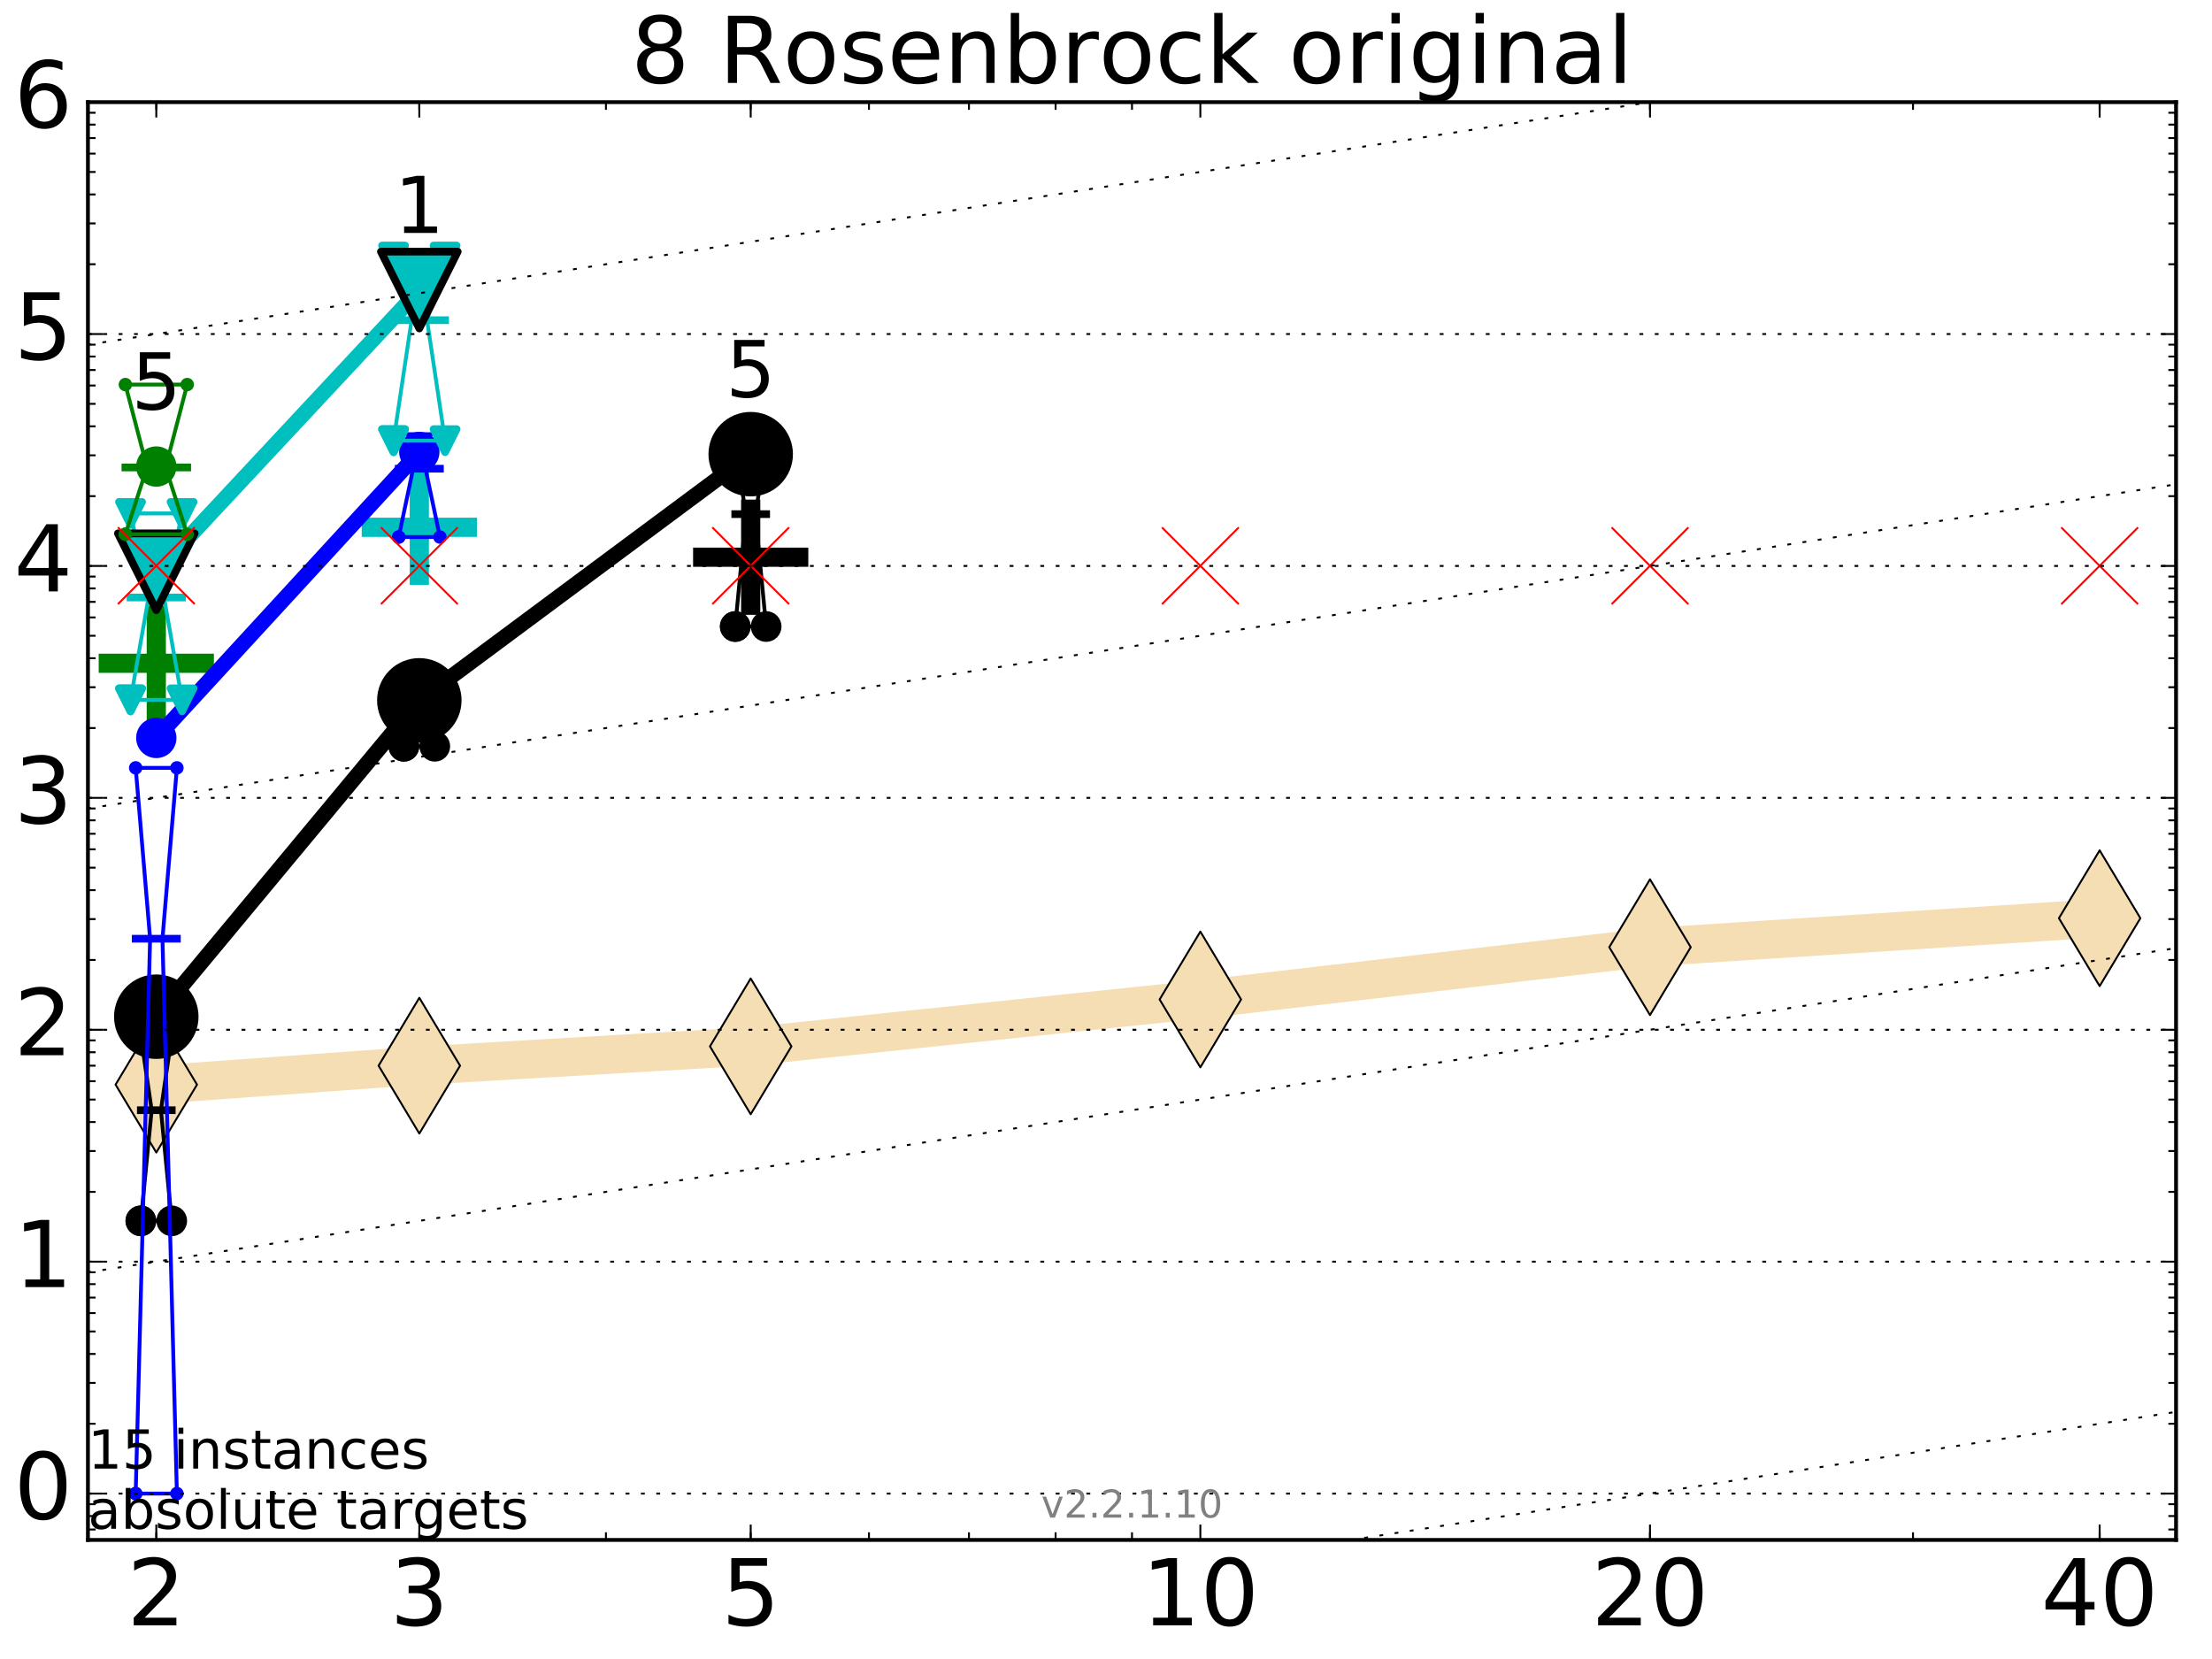 <?xml version="1.0" encoding="utf-8" standalone="no"?>
<!DOCTYPE svg PUBLIC "-//W3C//DTD SVG 1.1//EN"
  "http://www.w3.org/Graphics/SVG/1.1/DTD/svg11.dtd">
<!-- Created with matplotlib (http://matplotlib.org/) -->
<svg height="432pt" version="1.1" viewBox="0 0 576 432" width="576pt" xmlns="http://www.w3.org/2000/svg" xmlns:xlink="http://www.w3.org/1999/xlink">
 <defs>
  <style type="text/css">
*{stroke-linecap:butt;stroke-linejoin:round;stroke-miterlimit:100000;}
  </style>
 </defs>
 <g id="figure_1">
  <g id="patch_1">
   <path d="M 0 432 
L 576 432 
L 576 0 
L 0 0 
z
" style="fill:#ffffff;"/>
  </g>
  <g id="axes_1">
   <g id="patch_2">
    <path d="M 22.9 401 
L 566.64 401 
L 566.64 26.6 
L 22.9 26.6 
z
" style="fill:#ffffff;"/>
   </g>
   <g id="line2d_1">
    <path clip-path="url(#p75a9df8075)" d="M 40.698 282.434 
L 109.19 277.502 
L 195.48 272.472 
L 312.568 260.259 
L 429.656 246.649 
L 546.744 239.101 
" style="fill:none;stroke:#f5deb3;stroke-linecap:square;stroke-width:10.0;"/>
    <defs>
     <path d="M -0 17.678 
L 10.607 0 
L 0 -17.678 
L -10.607 -0 
z
" id="m036030fb7c" style="stroke:#000000;stroke-linejoin:miter;stroke-width:0.5;"/>
    </defs>
    <g clip-path="url(#p75a9df8075)">
     <use style="fill:#f5deb3;stroke:#000000;stroke-linejoin:miter;stroke-width:0.5;" x="40.698" xlink:href="#m036030fb7c" y="282.434"/>
     <use style="fill:#f5deb3;stroke:#000000;stroke-linejoin:miter;stroke-width:0.5;" x="109.19" xlink:href="#m036030fb7c" y="277.502"/>
     <use style="fill:#f5deb3;stroke:#000000;stroke-linejoin:miter;stroke-width:0.5;" x="195.48" xlink:href="#m036030fb7c" y="272.472"/>
     <use style="fill:#f5deb3;stroke:#000000;stroke-linejoin:miter;stroke-width:0.5;" x="312.568" xlink:href="#m036030fb7c" y="260.258"/>
     <use style="fill:#f5deb3;stroke:#000000;stroke-linejoin:miter;stroke-width:0.5;" x="429.656" xlink:href="#m036030fb7c" y="246.649"/>
     <use style="fill:#f5deb3;stroke:#000000;stroke-linejoin:miter;stroke-width:0.5;" x="546.744" xlink:href="#m036030fb7c" y="239.101"/>
    </g>
   </g>
   <g id="line2d_2">
    <defs>
     <path d="M -15 0 
L 15 0 
M 0 15 
L 0 -15 
" id="m6db7b419e9" style="stroke:#008000;stroke-width:5.0;"/>
    </defs>
    <g clip-path="url(#p75a9df8075)">
     <use style="fill:#008000;stroke:#008000;stroke-width:5.0;" x="40.698" xlink:href="#m6db7b419e9" y="172.715"/>
    </g>
   </g>
   <g id="line2d_3">
    <defs>
     <path d="M -15 0 
L 15 0 
M 0 15 
L 0 -15 
" id="mc35ab86a89" style="stroke:#00bfbf;stroke-width:5.0;"/>
    </defs>
    <g clip-path="url(#p75a9df8075)">
     <use style="fill:#00bfbf;stroke:#00bfbf;stroke-width:5.0;" x="109.19" xlink:href="#mc35ab86a89" y="137.304"/>
    </g>
   </g>
   <g id="line2d_4">
    <defs>
     <path d="M -15 0 
L 15 0 
M 0 15 
L 0 -15 
" id="mcdc2751f50" style="stroke:#000000;stroke-width:5.0;"/>
    </defs>
    <g clip-path="url(#p75a9df8075)">
     <use style="stroke:#000000;stroke-width:5.0;" x="195.48" xlink:href="#mcdc2751f50" y="145.097"/>
    </g>
   </g>
   <g id="line2d_5">
    <path clip-path="url(#p75a9df8075)" d="M 36.673 317.902 
L 39.49 289.09 
L 36.673 269.771 
L 44.723 269.771 
L 41.905 289.09 
L 44.723 317.902 
L 36.673 317.902 
" style="fill:none;stroke:#000000;stroke-linecap:square;"/>
    <defs>
     <path d="M 0 0 
C 0 0 0 0 0 0 
C 0 0 0 0 0 0 
C 0 0 0 0 0 0 
C 0 0 0 0 0 0 
C 0 0 0 0 0 0 
C 0 0 0 0 0 0 
C 0 0 0 0 0 0 
C 0 0 0 0 0 0 
z
" id="m6cab048109" style="stroke:#000000;stroke-width:2.0;"/>
    </defs>
    <g clip-path="url(#p75a9df8075)">
     <use style="stroke:#000000;stroke-width:2.0;" x="36.673" xlink:href="#m6cab048109" y="317.902"/>
     <use style="stroke:#000000;stroke-width:2.0;" x="39.49" xlink:href="#m6cab048109" y="289.09"/>
     <use style="stroke:#000000;stroke-width:2.0;" x="36.673" xlink:href="#m6cab048109" y="269.771"/>
     <use style="stroke:#000000;stroke-width:2.0;" x="44.723" xlink:href="#m6cab048109" y="269.771"/>
     <use style="stroke:#000000;stroke-width:2.0;" x="41.905" xlink:href="#m6cab048109" y="289.09"/>
     <use style="stroke:#000000;stroke-width:2.0;" x="44.723" xlink:href="#m6cab048109" y="317.902"/>
     <use style="stroke:#000000;stroke-width:2.0;" x="36.673" xlink:href="#m6cab048109" y="317.902"/>
    </g>
   </g>
   <g id="line2d_6">
    <path clip-path="url(#p75a9df8075)" d="M 36.673 317.902 
L 44.723 317.902 
L 44.723 269.771 
L 36.673 269.771 
L 36.673 317.902 
" style="fill:none;"/>
    <defs>
     <path d="M 0 3 
C 0.796 3 1.559 2.684 2.121 2.121 
C 2.684 1.559 3 0.796 3 0 
C 3 -0.796 2.684 -1.559 2.121 -2.121 
C 1.559 -2.684 0.796 -3 0 -3 
C -0.796 -3 -1.559 -2.684 -2.121 -2.121 
C -2.684 -1.559 -3 -0.796 -3 0 
C -3 0.796 -2.684 1.559 -2.121 2.121 
C -1.559 2.684 -0.796 3 0 3 
z
" id="mc51e84b294" style="stroke:#000000;stroke-width:2.0;"/>
    </defs>
    <g clip-path="url(#p75a9df8075)">
     <use style="stroke:#000000;stroke-width:2.0;" x="36.673" xlink:href="#mc51e84b294" y="317.902"/>
     <use style="stroke:#000000;stroke-width:2.0;" x="44.723" xlink:href="#mc51e84b294" y="317.902"/>
     <use style="stroke:#000000;stroke-width:2.0;" x="44.723" xlink:href="#mc51e84b294" y="269.771"/>
     <use style="stroke:#000000;stroke-width:2.0;" x="36.673" xlink:href="#mc51e84b294" y="269.771"/>
     <use style="stroke:#000000;stroke-width:2.0;" x="36.673" xlink:href="#mc51e84b294" y="317.902"/>
    </g>
   </g>
   <g id="line2d_7">
    <path clip-path="url(#p75a9df8075)" d="M 36.673 289.09 
L 44.723 289.09 
" style="fill:none;stroke:#000000;stroke-linecap:square;stroke-width:2.0;"/>
    <g clip-path="url(#p75a9df8075)">
     <use style="stroke:#000000;stroke-width:2.0;" x="36.673" xlink:href="#m6cab048109" y="289.09"/>
     <use style="stroke:#000000;stroke-width:2.0;" x="44.723" xlink:href="#m6cab048109" y="289.09"/>
    </g>
   </g>
   <g id="line2d_8">
    <path clip-path="url(#p75a9df8075)" d="M 105.165 194.323 
L 107.982 187.711 
L 105.165 183.682 
L 113.215 183.682 
L 110.397 187.711 
L 113.215 194.323 
L 105.165 194.323 
" style="fill:none;stroke:#000000;stroke-linecap:square;"/>
    <g clip-path="url(#p75a9df8075)">
     <use style="stroke:#000000;stroke-width:2.0;" x="105.165" xlink:href="#m6cab048109" y="194.323"/>
     <use style="stroke:#000000;stroke-width:2.0;" x="107.982" xlink:href="#m6cab048109" y="187.711"/>
     <use style="stroke:#000000;stroke-width:2.0;" x="105.165" xlink:href="#m6cab048109" y="183.682"/>
     <use style="stroke:#000000;stroke-width:2.0;" x="113.215" xlink:href="#m6cab048109" y="183.682"/>
     <use style="stroke:#000000;stroke-width:2.0;" x="110.397" xlink:href="#m6cab048109" y="187.711"/>
     <use style="stroke:#000000;stroke-width:2.0;" x="113.215" xlink:href="#m6cab048109" y="194.323"/>
     <use style="stroke:#000000;stroke-width:2.0;" x="105.165" xlink:href="#m6cab048109" y="194.323"/>
    </g>
   </g>
   <g id="line2d_9">
    <path clip-path="url(#p75a9df8075)" d="M 105.165 194.323 
L 113.215 194.323 
L 113.215 183.682 
L 105.165 183.682 
L 105.165 194.323 
" style="fill:none;"/>
    <g clip-path="url(#p75a9df8075)">
     <use style="stroke:#000000;stroke-width:2.0;" x="105.165" xlink:href="#mc51e84b294" y="194.323"/>
     <use style="stroke:#000000;stroke-width:2.0;" x="113.215" xlink:href="#mc51e84b294" y="194.323"/>
     <use style="stroke:#000000;stroke-width:2.0;" x="113.215" xlink:href="#mc51e84b294" y="183.682"/>
     <use style="stroke:#000000;stroke-width:2.0;" x="105.165" xlink:href="#mc51e84b294" y="183.682"/>
     <use style="stroke:#000000;stroke-width:2.0;" x="105.165" xlink:href="#mc51e84b294" y="194.323"/>
    </g>
   </g>
   <g id="line2d_10">
    <path clip-path="url(#p75a9df8075)" d="M 105.165 187.711 
L 113.215 187.711 
" style="fill:none;stroke:#000000;stroke-linecap:square;stroke-width:2.0;"/>
    <g clip-path="url(#p75a9df8075)">
     <use style="stroke:#000000;stroke-width:2.0;" x="105.165" xlink:href="#m6cab048109" y="187.711"/>
     <use style="stroke:#000000;stroke-width:2.0;" x="113.215" xlink:href="#m6cab048109" y="187.711"/>
    </g>
   </g>
   <g id="line2d_11">
    <path clip-path="url(#p75a9df8075)" d="M 191.455 163.145 
L 194.272 133.877 
L 191.455 117.049 
L 199.505 117.049 
L 196.687 133.877 
L 199.505 163.145 
L 191.455 163.145 
" style="fill:none;stroke:#000000;stroke-linecap:square;"/>
    <g clip-path="url(#p75a9df8075)">
     <use style="stroke:#000000;stroke-width:2.0;" x="191.455" xlink:href="#m6cab048109" y="163.145"/>
     <use style="stroke:#000000;stroke-width:2.0;" x="194.272" xlink:href="#m6cab048109" y="133.877"/>
     <use style="stroke:#000000;stroke-width:2.0;" x="191.455" xlink:href="#m6cab048109" y="117.049"/>
     <use style="stroke:#000000;stroke-width:2.0;" x="199.505" xlink:href="#m6cab048109" y="117.049"/>
     <use style="stroke:#000000;stroke-width:2.0;" x="196.687" xlink:href="#m6cab048109" y="133.877"/>
     <use style="stroke:#000000;stroke-width:2.0;" x="199.505" xlink:href="#m6cab048109" y="163.145"/>
     <use style="stroke:#000000;stroke-width:2.0;" x="191.455" xlink:href="#m6cab048109" y="163.145"/>
    </g>
   </g>
   <g id="line2d_12">
    <path clip-path="url(#p75a9df8075)" d="M 191.455 163.145 
L 199.505 163.145 
L 199.505 117.049 
L 191.455 117.049 
L 191.455 163.145 
" style="fill:none;"/>
    <g clip-path="url(#p75a9df8075)">
     <use style="stroke:#000000;stroke-width:2.0;" x="191.455" xlink:href="#mc51e84b294" y="163.145"/>
     <use style="stroke:#000000;stroke-width:2.0;" x="199.505" xlink:href="#mc51e84b294" y="163.145"/>
     <use style="stroke:#000000;stroke-width:2.0;" x="199.505" xlink:href="#mc51e84b294" y="117.049"/>
     <use style="stroke:#000000;stroke-width:2.0;" x="191.455" xlink:href="#mc51e84b294" y="117.049"/>
     <use style="stroke:#000000;stroke-width:2.0;" x="191.455" xlink:href="#mc51e84b294" y="163.145"/>
    </g>
   </g>
   <g id="line2d_13">
    <path clip-path="url(#p75a9df8075)" d="M 191.455 133.877 
L 199.505 133.877 
" style="fill:none;stroke:#000000;stroke-linecap:square;stroke-width:2.0;"/>
    <g clip-path="url(#p75a9df8075)">
     <use style="stroke:#000000;stroke-width:2.0;" x="191.455" xlink:href="#m6cab048109" y="133.877"/>
     <use style="stroke:#000000;stroke-width:2.0;" x="199.505" xlink:href="#m6cab048109" y="133.877"/>
    </g>
   </g>
   <g id="line2d_14">
    <path clip-path="url(#p75a9df8075)" d="M 40.698 264.743 
L 109.19 182.367 
" style="fill:none;stroke:#000000;stroke-linecap:square;stroke-width:4.0;"/>
    <g clip-path="url(#p75a9df8075)">
     <use style="stroke:#000000;stroke-width:2.0;" x="40.698" xlink:href="#m6cab048109" y="264.743"/>
     <use style="stroke:#000000;stroke-width:2.0;" x="109.19" xlink:href="#m6cab048109" y="182.367"/>
    </g>
   </g>
   <g id="line2d_15">
    <path clip-path="url(#p75a9df8075)" d="M 109.19 182.367 
L 195.48 118.265 
" style="fill:none;stroke:#000000;stroke-linecap:square;stroke-width:4.0;"/>
    <g clip-path="url(#p75a9df8075)">
     <use style="stroke:#000000;stroke-width:2.0;" x="109.19" xlink:href="#m6cab048109" y="182.367"/>
     <use style="stroke:#000000;stroke-width:2.0;" x="195.48" xlink:href="#m6cab048109" y="118.265"/>
    </g>
   </g>
   <g id="line2d_16">
    <path clip-path="url(#p75a9df8075)" d="M 40.698 264.743 
L 109.19 182.367 
L 195.48 118.265 
" style="fill:none;"/>
    <defs>
     <path d="M 0 10 
C 2.652 10 5.196 8.946 7.071 7.071 
C 8.946 5.196 10 2.652 10 0 
C 10 -2.652 8.946 -5.196 7.071 -7.071 
C 5.196 -8.946 2.652 -10 0 -10 
C -2.652 -10 -5.196 -8.946 -7.071 -7.071 
C -8.946 -5.196 -10 -2.652 -10 0 
C -10 2.652 -8.946 5.196 -7.071 7.071 
C -5.196 8.946 -2.652 10 0 10 
z
" id="m4ef7302b28" style="stroke:#000000;stroke-width:2.0;"/>
    </defs>
    <g clip-path="url(#p75a9df8075)">
     <use style="stroke:#000000;stroke-width:2.0;" x="40.698" xlink:href="#m4ef7302b28" y="264.743"/>
     <use style="stroke:#000000;stroke-width:2.0;" x="109.19" xlink:href="#m4ef7302b28" y="182.367"/>
     <use style="stroke:#000000;stroke-width:2.0;" x="195.48" xlink:href="#m4ef7302b28" y="118.265"/>
    </g>
   </g>
   <g id="line2d_17">
    <path clip-path="url(#p75a9df8075)" d="M 35.331 388.923 
L 39.088 244.435 
L 35.331 199.949 
L 46.064 199.949 
L 42.308 244.435 
L 46.064 388.923 
L 35.331 388.923 
" style="fill:none;stroke:#0000ff;stroke-linecap:square;"/>
    <defs>
     <path d="M 0 0 
C 0 0 0 0 0 0 
C 0 0 0 0 0 0 
C 0 0 0 0 0 0 
C 0 0 0 0 0 0 
C 0 0 0 0 0 0 
C 0 0 0 0 0 0 
C 0 0 0 0 0 0 
C 0 0 0 0 0 0 
z
" id="m61ab5c6670" style="stroke:#0000ff;stroke-width:0.5;"/>
    </defs>
    <g clip-path="url(#p75a9df8075)">
     <use style="fill:#0000ff;stroke:#0000ff;stroke-width:0.5;" x="35.331" xlink:href="#m61ab5c6670" y="388.923"/>
     <use style="fill:#0000ff;stroke:#0000ff;stroke-width:0.5;" x="39.088" xlink:href="#m61ab5c6670" y="244.435"/>
     <use style="fill:#0000ff;stroke:#0000ff;stroke-width:0.5;" x="35.331" xlink:href="#m61ab5c6670" y="199.949"/>
     <use style="fill:#0000ff;stroke:#0000ff;stroke-width:0.5;" x="46.064" xlink:href="#m61ab5c6670" y="199.949"/>
     <use style="fill:#0000ff;stroke:#0000ff;stroke-width:0.5;" x="42.308" xlink:href="#m61ab5c6670" y="244.435"/>
     <use style="fill:#0000ff;stroke:#0000ff;stroke-width:0.5;" x="46.064" xlink:href="#m61ab5c6670" y="388.923"/>
     <use style="fill:#0000ff;stroke:#0000ff;stroke-width:0.5;" x="35.331" xlink:href="#m61ab5c6670" y="388.923"/>
    </g>
   </g>
   <g id="line2d_18">
    <path clip-path="url(#p75a9df8075)" d="M 35.331 388.923 
L 46.064 388.923 
L 46.064 199.949 
L 35.331 199.949 
L 35.331 388.923 
" style="fill:none;"/>
    <defs>
     <path d="M 0 1.5 
C 0.398 1.5 0.779 1.342 1.061 1.061 
C 1.342 0.779 1.5 0.398 1.5 0 
C 1.5 -0.398 1.342 -0.779 1.061 -1.061 
C 0.779 -1.342 0.398 -1.5 0 -1.5 
C -0.398 -1.5 -0.779 -1.342 -1.061 -1.061 
C -1.342 -0.779 -1.5 -0.398 -1.5 0 
C -1.5 0.398 -1.342 0.779 -1.061 1.061 
C -0.779 1.342 -0.398 1.5 0 1.5 
z
" id="me263d21795" style="stroke:#0000ff;stroke-width:0.5;"/>
    </defs>
    <g clip-path="url(#p75a9df8075)">
     <use style="fill:#0000ff;stroke:#0000ff;stroke-width:0.5;" x="35.331" xlink:href="#me263d21795" y="388.923"/>
     <use style="fill:#0000ff;stroke:#0000ff;stroke-width:0.5;" x="46.064" xlink:href="#me263d21795" y="388.923"/>
     <use style="fill:#0000ff;stroke:#0000ff;stroke-width:0.5;" x="46.064" xlink:href="#me263d21795" y="199.949"/>
     <use style="fill:#0000ff;stroke:#0000ff;stroke-width:0.5;" x="35.331" xlink:href="#me263d21795" y="199.949"/>
     <use style="fill:#0000ff;stroke:#0000ff;stroke-width:0.5;" x="35.331" xlink:href="#me263d21795" y="388.923"/>
    </g>
   </g>
   <g id="line2d_19">
    <path clip-path="url(#p75a9df8075)" d="M 35.331 244.435 
L 46.064 244.435 
" style="fill:none;stroke:#0000ff;stroke-linecap:square;stroke-width:2.0;"/>
    <g clip-path="url(#p75a9df8075)">
     <use style="fill:#0000ff;stroke:#0000ff;stroke-width:0.5;" x="35.331" xlink:href="#m61ab5c6670" y="244.435"/>
     <use style="fill:#0000ff;stroke:#0000ff;stroke-width:0.5;" x="46.064" xlink:href="#m61ab5c6670" y="244.435"/>
    </g>
   </g>
   <g id="line2d_20">
    <path clip-path="url(#p75a9df8075)" d="M 103.823 139.846 
L 107.58 122.045 
L 103.823 113.052 
L 114.557 113.052 
L 110.8 122.045 
L 114.557 139.846 
L 103.823 139.846 
" style="fill:none;stroke:#0000ff;stroke-linecap:square;"/>
    <g clip-path="url(#p75a9df8075)">
     <use style="fill:#0000ff;stroke:#0000ff;stroke-width:0.5;" x="103.823" xlink:href="#m61ab5c6670" y="139.846"/>
     <use style="fill:#0000ff;stroke:#0000ff;stroke-width:0.5;" x="107.58" xlink:href="#m61ab5c6670" y="122.045"/>
     <use style="fill:#0000ff;stroke:#0000ff;stroke-width:0.5;" x="103.823" xlink:href="#m61ab5c6670" y="113.052"/>
     <use style="fill:#0000ff;stroke:#0000ff;stroke-width:0.5;" x="114.557" xlink:href="#m61ab5c6670" y="113.052"/>
     <use style="fill:#0000ff;stroke:#0000ff;stroke-width:0.5;" x="110.8" xlink:href="#m61ab5c6670" y="122.045"/>
     <use style="fill:#0000ff;stroke:#0000ff;stroke-width:0.5;" x="114.557" xlink:href="#m61ab5c6670" y="139.846"/>
     <use style="fill:#0000ff;stroke:#0000ff;stroke-width:0.5;" x="103.823" xlink:href="#m61ab5c6670" y="139.846"/>
    </g>
   </g>
   <g id="line2d_21">
    <path clip-path="url(#p75a9df8075)" d="M 103.823 139.846 
L 114.557 139.846 
L 114.557 113.052 
L 103.823 113.052 
L 103.823 139.846 
" style="fill:none;"/>
    <g clip-path="url(#p75a9df8075)">
     <use style="fill:#0000ff;stroke:#0000ff;stroke-width:0.5;" x="103.823" xlink:href="#me263d21795" y="139.846"/>
     <use style="fill:#0000ff;stroke:#0000ff;stroke-width:0.5;" x="114.557" xlink:href="#me263d21795" y="139.846"/>
     <use style="fill:#0000ff;stroke:#0000ff;stroke-width:0.5;" x="114.557" xlink:href="#me263d21795" y="113.052"/>
     <use style="fill:#0000ff;stroke:#0000ff;stroke-width:0.5;" x="103.823" xlink:href="#me263d21795" y="113.052"/>
     <use style="fill:#0000ff;stroke:#0000ff;stroke-width:0.5;" x="103.823" xlink:href="#me263d21795" y="139.846"/>
    </g>
   </g>
   <g id="line2d_22">
    <path clip-path="url(#p75a9df8075)" d="M 103.823 122.045 
L 114.557 122.045 
" style="fill:none;stroke:#0000ff;stroke-linecap:square;stroke-width:2.0;"/>
    <g clip-path="url(#p75a9df8075)">
     <use style="fill:#0000ff;stroke:#0000ff;stroke-width:0.5;" x="103.823" xlink:href="#m61ab5c6670" y="122.045"/>
     <use style="fill:#0000ff;stroke:#0000ff;stroke-width:0.5;" x="114.557" xlink:href="#m61ab5c6670" y="122.045"/>
    </g>
   </g>
   <g id="line2d_23">
    <path clip-path="url(#p75a9df8075)" d="M 40.698 192.158 
L 109.19 117.684 
" style="fill:none;stroke:#0000ff;stroke-linecap:square;stroke-width:4.0;"/>
    <g clip-path="url(#p75a9df8075)">
     <use style="fill:#0000ff;stroke:#0000ff;stroke-width:0.5;" x="40.698" xlink:href="#m61ab5c6670" y="192.158"/>
     <use style="fill:#0000ff;stroke:#0000ff;stroke-width:0.5;" x="109.19" xlink:href="#m61ab5c6670" y="117.684"/>
    </g>
   </g>
   <g id="line2d_24">
    <path clip-path="url(#p75a9df8075)" d="M 40.698 192.158 
L 109.19 117.684 
" style="fill:none;"/>
    <defs>
     <path d="M 0 5 
C 1.326 5 2.598 4.473 3.536 3.536 
C 4.473 2.598 5 1.326 5 0 
C 5 -1.326 4.473 -2.598 3.536 -3.536 
C 2.598 -4.473 1.326 -5 0 -5 
C -1.326 -5 -2.598 -4.473 -3.536 -3.536 
C -4.473 -2.598 -5 -1.326 -5 0 
C -5 1.326 -4.473 2.598 -3.536 3.536 
C -2.598 4.473 -1.326 5 0 5 
z
" id="m6903767c49" style="stroke:#0000ff;stroke-width:0.5;"/>
    </defs>
    <g clip-path="url(#p75a9df8075)">
     <use style="fill:#0000ff;stroke:#0000ff;stroke-width:0.5;" x="40.698" xlink:href="#m6903767c49" y="192.158"/>
     <use style="fill:#0000ff;stroke:#0000ff;stroke-width:0.5;" x="109.19" xlink:href="#m6903767c49" y="117.684"/>
    </g>
   </g>
   <g id="line2d_25">
    <path clip-path="url(#p75a9df8075)" d="M 33.989 182.242 
L 38.685 155.577 
L 33.989 133.694 
L 47.406 133.694 
L 42.71 155.577 
L 47.406 182.242 
L 33.989 182.242 
" style="fill:none;stroke:#00bfbf;stroke-linecap:square;"/>
    <defs>
     <path d="M 0 0 
L 0 0 
L 0 0 
z
" id="m18c063265a" style="stroke:#00bfbf;stroke-linejoin:miter;stroke-width:2.0;"/>
    </defs>
    <g clip-path="url(#p75a9df8075)">
     <use style="fill:#00bfbf;stroke:#00bfbf;stroke-linejoin:miter;stroke-width:2.0;" x="33.989" xlink:href="#m18c063265a" y="182.242"/>
     <use style="fill:#00bfbf;stroke:#00bfbf;stroke-linejoin:miter;stroke-width:2.0;" x="38.685" xlink:href="#m18c063265a" y="155.577"/>
     <use style="fill:#00bfbf;stroke:#00bfbf;stroke-linejoin:miter;stroke-width:2.0;" x="33.989" xlink:href="#m18c063265a" y="133.694"/>
     <use style="fill:#00bfbf;stroke:#00bfbf;stroke-linejoin:miter;stroke-width:2.0;" x="47.406" xlink:href="#m18c063265a" y="133.694"/>
     <use style="fill:#00bfbf;stroke:#00bfbf;stroke-linejoin:miter;stroke-width:2.0;" x="42.71" xlink:href="#m18c063265a" y="155.577"/>
     <use style="fill:#00bfbf;stroke:#00bfbf;stroke-linejoin:miter;stroke-width:2.0;" x="47.406" xlink:href="#m18c063265a" y="182.242"/>
     <use style="fill:#00bfbf;stroke:#00bfbf;stroke-linejoin:miter;stroke-width:2.0;" x="33.989" xlink:href="#m18c063265a" y="182.242"/>
    </g>
   </g>
   <g id="line2d_26">
    <path clip-path="url(#p75a9df8075)" d="M 33.989 182.242 
L 47.406 182.242 
L 47.406 133.694 
L 33.989 133.694 
L 33.989 182.242 
" style="fill:none;"/>
    <defs>
     <path d="M -0 3 
L 3 -3 
L -3 -3 
z
" id="mf4595fb47b" style="stroke:#00bfbf;stroke-linejoin:miter;stroke-width:2.0;"/>
    </defs>
    <g clip-path="url(#p75a9df8075)">
     <use style="fill:#00bfbf;stroke:#00bfbf;stroke-linejoin:miter;stroke-width:2.0;" x="33.989" xlink:href="#mf4595fb47b" y="182.242"/>
     <use style="fill:#00bfbf;stroke:#00bfbf;stroke-linejoin:miter;stroke-width:2.0;" x="47.406" xlink:href="#mf4595fb47b" y="182.242"/>
     <use style="fill:#00bfbf;stroke:#00bfbf;stroke-linejoin:miter;stroke-width:2.0;" x="47.406" xlink:href="#mf4595fb47b" y="133.694"/>
     <use style="fill:#00bfbf;stroke:#00bfbf;stroke-linejoin:miter;stroke-width:2.0;" x="33.989" xlink:href="#mf4595fb47b" y="133.694"/>
     <use style="fill:#00bfbf;stroke:#00bfbf;stroke-linejoin:miter;stroke-width:2.0;" x="33.989" xlink:href="#mf4595fb47b" y="182.242"/>
    </g>
   </g>
   <g id="line2d_27">
    <path clip-path="url(#p75a9df8075)" d="M 33.989 155.577 
L 47.406 155.577 
" style="fill:none;stroke:#00bfbf;stroke-linecap:square;stroke-width:2.0;"/>
    <g clip-path="url(#p75a9df8075)">
     <use style="fill:#00bfbf;stroke:#00bfbf;stroke-linejoin:miter;stroke-width:2.0;" x="33.989" xlink:href="#m18c063265a" y="155.577"/>
     <use style="fill:#00bfbf;stroke:#00bfbf;stroke-linejoin:miter;stroke-width:2.0;" x="47.406" xlink:href="#m18c063265a" y="155.577"/>
    </g>
   </g>
   <g id="line2d_28">
    <path clip-path="url(#p75a9df8075)" d="M 102.482 114.748 
L 107.177 83.376 
L 102.482 66.933 
L 115.898 66.933 
L 111.202 83.376 
L 115.898 114.748 
L 102.482 114.748 
" style="fill:none;stroke:#00bfbf;stroke-linecap:square;"/>
    <g clip-path="url(#p75a9df8075)">
     <use style="fill:#00bfbf;stroke:#00bfbf;stroke-linejoin:miter;stroke-width:2.0;" x="102.482" xlink:href="#m18c063265a" y="114.748"/>
     <use style="fill:#00bfbf;stroke:#00bfbf;stroke-linejoin:miter;stroke-width:2.0;" x="107.177" xlink:href="#m18c063265a" y="83.376"/>
     <use style="fill:#00bfbf;stroke:#00bfbf;stroke-linejoin:miter;stroke-width:2.0;" x="102.482" xlink:href="#m18c063265a" y="66.933"/>
     <use style="fill:#00bfbf;stroke:#00bfbf;stroke-linejoin:miter;stroke-width:2.0;" x="115.898" xlink:href="#m18c063265a" y="66.933"/>
     <use style="fill:#00bfbf;stroke:#00bfbf;stroke-linejoin:miter;stroke-width:2.0;" x="111.202" xlink:href="#m18c063265a" y="83.376"/>
     <use style="fill:#00bfbf;stroke:#00bfbf;stroke-linejoin:miter;stroke-width:2.0;" x="115.898" xlink:href="#m18c063265a" y="114.748"/>
     <use style="fill:#00bfbf;stroke:#00bfbf;stroke-linejoin:miter;stroke-width:2.0;" x="102.482" xlink:href="#m18c063265a" y="114.748"/>
    </g>
   </g>
   <g id="line2d_29">
    <path clip-path="url(#p75a9df8075)" d="M 102.482 114.748 
L 115.898 114.748 
L 115.898 66.933 
L 102.482 66.933 
L 102.482 114.748 
" style="fill:none;"/>
    <g clip-path="url(#p75a9df8075)">
     <use style="fill:#00bfbf;stroke:#00bfbf;stroke-linejoin:miter;stroke-width:2.0;" x="102.482" xlink:href="#mf4595fb47b" y="114.748"/>
     <use style="fill:#00bfbf;stroke:#00bfbf;stroke-linejoin:miter;stroke-width:2.0;" x="115.898" xlink:href="#mf4595fb47b" y="114.748"/>
     <use style="fill:#00bfbf;stroke:#00bfbf;stroke-linejoin:miter;stroke-width:2.0;" x="115.898" xlink:href="#mf4595fb47b" y="66.933"/>
     <use style="fill:#00bfbf;stroke:#00bfbf;stroke-linejoin:miter;stroke-width:2.0;" x="102.482" xlink:href="#mf4595fb47b" y="66.933"/>
     <use style="fill:#00bfbf;stroke:#00bfbf;stroke-linejoin:miter;stroke-width:2.0;" x="102.482" xlink:href="#mf4595fb47b" y="114.748"/>
    </g>
   </g>
   <g id="line2d_30">
    <path clip-path="url(#p75a9df8075)" d="M 102.482 83.376 
L 115.898 83.376 
" style="fill:none;stroke:#00bfbf;stroke-linecap:square;stroke-width:2.0;"/>
    <g clip-path="url(#p75a9df8075)">
     <use style="fill:#00bfbf;stroke:#00bfbf;stroke-linejoin:miter;stroke-width:2.0;" x="102.482" xlink:href="#m18c063265a" y="83.376"/>
     <use style="fill:#00bfbf;stroke:#00bfbf;stroke-linejoin:miter;stroke-width:2.0;" x="115.898" xlink:href="#m18c063265a" y="83.376"/>
    </g>
   </g>
   <g id="line2d_31">
    <path clip-path="url(#p75a9df8075)" d="M 40.698 148.893 
L 109.19 75.531 
" style="fill:none;stroke:#00bfbf;stroke-linecap:square;stroke-width:4.0;"/>
    <defs>
     <path d="M 0 0 
L 0 0 
L 0 0 
z
" id="m71c58927a2" style="stroke:#000000;stroke-linejoin:miter;stroke-width:2.0;"/>
    </defs>
    <g clip-path="url(#p75a9df8075)">
     <use style="fill:#00bfbf;stroke:#000000;stroke-linejoin:miter;stroke-width:2.0;" x="40.698" xlink:href="#m71c58927a2" y="148.893"/>
     <use style="fill:#00bfbf;stroke:#000000;stroke-linejoin:miter;stroke-width:2.0;" x="109.19" xlink:href="#m71c58927a2" y="75.531"/>
    </g>
   </g>
   <g id="line2d_32">
    <path clip-path="url(#p75a9df8075)" d="M 40.698 148.893 
L 109.19 75.531 
" style="fill:none;"/>
    <defs>
     <path d="M -0 10 
L 10 -10 
L -10 -10 
z
" id="m42a2235664" style="stroke:#000000;stroke-linejoin:miter;stroke-width:2.0;"/>
    </defs>
    <g clip-path="url(#p75a9df8075)">
     <use style="fill:#00bfbf;stroke:#000000;stroke-linejoin:miter;stroke-width:2.0;" x="40.698" xlink:href="#m42a2235664" y="148.893"/>
     <use style="fill:#00bfbf;stroke:#000000;stroke-linejoin:miter;stroke-width:2.0;" x="109.19" xlink:href="#m42a2235664" y="75.531"/>
    </g>
   </g>
   <g id="line2d_33">
    <path clip-path="url(#p75a9df8075)" d="M 32.648 139.11 
L 38.283 121.721 
L 32.648 100.142 
L 48.748 100.142 
L 43.113 121.721 
L 48.748 139.11 
L 32.648 139.11 
" style="fill:none;stroke:#008000;stroke-linecap:square;"/>
    <defs>
     <path d="M 0 0 
C 0 0 0 0 0 0 
C 0 0 0 0 0 0 
C 0 0 0 0 0 0 
C 0 0 0 0 0 0 
C 0 0 0 0 0 0 
C 0 0 0 0 0 0 
C 0 0 0 0 0 0 
C 0 0 0 0 0 0 
z
" id="m297faf4e41" style="stroke:#008000;stroke-width:0.5;"/>
    </defs>
    <g clip-path="url(#p75a9df8075)">
     <use style="fill:#008000;stroke:#008000;stroke-width:0.5;" x="32.648" xlink:href="#m297faf4e41" y="139.11"/>
     <use style="fill:#008000;stroke:#008000;stroke-width:0.5;" x="38.283" xlink:href="#m297faf4e41" y="121.721"/>
     <use style="fill:#008000;stroke:#008000;stroke-width:0.5;" x="32.648" xlink:href="#m297faf4e41" y="100.142"/>
     <use style="fill:#008000;stroke:#008000;stroke-width:0.5;" x="48.748" xlink:href="#m297faf4e41" y="100.142"/>
     <use style="fill:#008000;stroke:#008000;stroke-width:0.5;" x="43.113" xlink:href="#m297faf4e41" y="121.721"/>
     <use style="fill:#008000;stroke:#008000;stroke-width:0.5;" x="48.748" xlink:href="#m297faf4e41" y="139.11"/>
     <use style="fill:#008000;stroke:#008000;stroke-width:0.5;" x="32.648" xlink:href="#m297faf4e41" y="139.11"/>
    </g>
   </g>
   <g id="line2d_34">
    <path clip-path="url(#p75a9df8075)" d="M 32.648 139.11 
L 48.748 139.11 
L 48.748 100.142 
L 32.648 100.142 
L 32.648 139.11 
" style="fill:none;"/>
    <defs>
     <path d="M 0 1.5 
C 0.398 1.5 0.779 1.342 1.061 1.061 
C 1.342 0.779 1.5 0.398 1.5 0 
C 1.5 -0.398 1.342 -0.779 1.061 -1.061 
C 0.779 -1.342 0.398 -1.5 0 -1.5 
C -0.398 -1.5 -0.779 -1.342 -1.061 -1.061 
C -1.342 -0.779 -1.5 -0.398 -1.5 0 
C -1.5 0.398 -1.342 0.779 -1.061 1.061 
C -0.779 1.342 -0.398 1.5 0 1.5 
z
" id="madce524d70" style="stroke:#008000;stroke-width:0.5;"/>
    </defs>
    <g clip-path="url(#p75a9df8075)">
     <use style="fill:#008000;stroke:#008000;stroke-width:0.5;" x="32.648" xlink:href="#madce524d70" y="139.11"/>
     <use style="fill:#008000;stroke:#008000;stroke-width:0.5;" x="48.748" xlink:href="#madce524d70" y="139.11"/>
     <use style="fill:#008000;stroke:#008000;stroke-width:0.5;" x="48.748" xlink:href="#madce524d70" y="100.142"/>
     <use style="fill:#008000;stroke:#008000;stroke-width:0.5;" x="32.648" xlink:href="#madce524d70" y="100.142"/>
     <use style="fill:#008000;stroke:#008000;stroke-width:0.5;" x="32.648" xlink:href="#madce524d70" y="139.11"/>
    </g>
   </g>
   <g id="line2d_35">
    <path clip-path="url(#p75a9df8075)" d="M 32.648 121.721 
L 48.748 121.721 
" style="fill:none;stroke:#008000;stroke-linecap:square;stroke-width:2.0;"/>
    <g clip-path="url(#p75a9df8075)">
     <use style="fill:#008000;stroke:#008000;stroke-width:0.5;" x="32.648" xlink:href="#m297faf4e41" y="121.721"/>
     <use style="fill:#008000;stroke:#008000;stroke-width:0.5;" x="48.748" xlink:href="#m297faf4e41" y="121.721"/>
    </g>
   </g>
   <g id="line2d_36">
    <path clip-path="url(#p75a9df8075)" d="M 40.698 121.486 
" style="fill:none;"/>
    <defs>
     <path d="M 0 5 
C 1.326 5 2.598 4.473 3.536 3.536 
C 4.473 2.598 5 1.326 5 0 
C 5 -1.326 4.473 -2.598 3.536 -3.536 
C 2.598 -4.473 1.326 -5 0 -5 
C -1.326 -5 -2.598 -4.473 -3.536 -3.536 
C -4.473 -2.598 -5 -1.326 -5 0 
C -5 1.326 -4.473 2.598 -3.536 3.536 
C -2.598 4.473 -1.326 5 0 5 
z
" id="meb3eff68c9" style="stroke:#008000;stroke-width:0.5;"/>
    </defs>
    <g clip-path="url(#p75a9df8075)">
     <use style="fill:#008000;stroke:#008000;stroke-width:0.5;" x="40.698" xlink:href="#meb3eff68c9" y="121.486"/>
    </g>
   </g>
   <g id="line2d_37"/>
   <g id="line2d_38"/>
   <g id="line2d_39"/>
   <g id="line2d_40"/>
   <g id="line2d_41"/>
   <g id="line2d_42"/>
   <g id="line2d_43"/>
   <g id="line2d_44">
    <defs>
     <path d="M -10 10 
L 10 -10 
M -10 -10 
L 10 10 
" id="m08cd0300e5" style="stroke:#ff0000;stroke-width:0.5;"/>
    </defs>
    <g clip-path="url(#p75a9df8075)">
     <use style="fill:#ff0000;stroke:#ff0000;stroke-width:0.5;" x="40.698" xlink:href="#m08cd0300e5" y="147.31"/>
     <use style="fill:#ff0000;stroke:#ff0000;stroke-width:0.5;" x="109.19" xlink:href="#m08cd0300e5" y="147.325"/>
     <use style="fill:#ff0000;stroke:#ff0000;stroke-width:0.5;" x="195.48" xlink:href="#m08cd0300e5" y="147.324"/>
     <use style="fill:#ff0000;stroke:#ff0000;stroke-width:0.5;" x="312.568" xlink:href="#m08cd0300e5" y="147.338"/>
     <use style="fill:#ff0000;stroke:#ff0000;stroke-width:0.5;" x="429.656" xlink:href="#m08cd0300e5" y="147.334"/>
     <use style="fill:#ff0000;stroke:#ff0000;stroke-width:0.5;" x="546.744" xlink:href="#m08cd0300e5" y="147.338"/>
    </g>
   </g>
   <g id="line2d_45">
    <path clip-path="url(#p75a9df8075)" d="M -348.26 509.697 
M 145.75 433 
L 577 366.047 
" style="fill:none;stroke:#000000;stroke-dasharray:1,3;stroke-dashoffset:0.0;stroke-width:0.5;"/>
   </g>
   <g id="line2d_46">
    <path clip-path="url(#p75a9df8075)" d="M -348.26 388.923 
M -1 335.009 
L 577 245.273 
" style="fill:none;stroke:#000000;stroke-dasharray:1,3;stroke-dashoffset:0.0;stroke-width:0.5;"/>
   </g>
   <g id="line2d_47">
    <path clip-path="url(#p75a9df8075)" d="M -348.26 268.148 
M -1 214.235 
L 577 124.499 
" style="fill:none;stroke:#000000;stroke-dasharray:1,3;stroke-dashoffset:0.0;stroke-width:0.5;"/>
   </g>
   <g id="line2d_48">
    <path clip-path="url(#p75a9df8075)" d="M -348.26 147.374 
M -1 93.461 
L 577 3.724 
" style="fill:none;stroke:#000000;stroke-dasharray:1,3;stroke-dashoffset:0.0;stroke-width:0.5;"/>
   </g>
   <g id="line2d_49">
    <path clip-path="url(#p75a9df8075)" d="M -348.26 26.6 
" style="fill:none;stroke:#000000;stroke-dasharray:1,3;stroke-dashoffset:0.0;stroke-width:0.5;"/>
   </g>
   <g id="patch_3">
    <path d="M 22.9 26.6 
L 566.64 26.6 
" style="fill:none;stroke:#000000;stroke-linecap:square;stroke-linejoin:miter;"/>
   </g>
   <g id="patch_4">
    <path d="M 566.64 401 
L 566.64 26.6 
" style="fill:none;stroke:#000000;stroke-linecap:square;stroke-linejoin:miter;"/>
   </g>
   <g id="patch_5">
    <path d="M 22.9 401 
L 566.64 401 
" style="fill:none;stroke:#000000;stroke-linecap:square;stroke-linejoin:miter;"/>
   </g>
   <g id="patch_6">
    <path d="M 22.9 401 
L 22.9 26.6 
" style="fill:none;stroke:#000000;stroke-linecap:square;stroke-linejoin:miter;"/>
   </g>
   <g id="matplotlib.axis_1">
    <g id="xtick_1">
     <g id="line2d_50">
      <defs>
       <path d="M 0 0 
L 0 -4 
" id="m9c777cf831" style="stroke:#000000;stroke-width:0.5;"/>
      </defs>
      <g>
       <use style="stroke:#000000;stroke-width:0.5;" x="40.698" xlink:href="#m9c777cf831" y="401.0"/>
      </g>
     </g>
     <g id="line2d_51">
      <defs>
       <path d="M 0 0 
L 0 4 
" id="m1ef32d8357" style="stroke:#000000;stroke-width:0.5;"/>
      </defs>
      <g>
       <use style="stroke:#000000;stroke-width:0.5;" x="40.698" xlink:href="#m1ef32d8357" y="26.6"/>
      </g>
     </g>
     <g id="text_1">
      <!-- 2 -->
      <defs>
       <path d="M 19.188 8.297 
L 53.609 8.297 
L 53.609 0 
L 7.328 0 
L 7.328 8.297 
Q 12.938 14.109 22.625 23.891 
Q 32.328 33.688 34.812 36.531 
Q 39.547 41.844 41.422 45.531 
Q 43.312 49.219 43.312 52.781 
Q 43.312 58.594 39.234 62.25 
Q 35.156 65.922 28.609 65.922 
Q 23.969 65.922 18.812 64.312 
Q 13.672 62.703 7.812 59.422 
L 7.812 69.391 
Q 13.766 71.781 18.938 73 
Q 24.125 74.219 28.422 74.219 
Q 39.75 74.219 46.484 68.547 
Q 53.219 62.891 53.219 53.422 
Q 53.219 48.922 51.531 44.891 
Q 49.859 40.875 45.406 35.406 
Q 44.188 33.984 37.641 27.219 
Q 31.109 20.453 19.188 8.297 
" id="BitstreamVeraSans-Roman-32"/>
      </defs>
      <g transform="translate(33.063 423.236)scale(0.24 -0.24)">
       <use xlink:href="#BitstreamVeraSans-Roman-32"/>
      </g>
     </g>
    </g>
    <g id="xtick_2">
     <g id="line2d_52">
      <g>
       <use style="stroke:#000000;stroke-width:0.5;" x="109.19" xlink:href="#m9c777cf831" y="401.0"/>
      </g>
     </g>
     <g id="line2d_53">
      <g>
       <use style="stroke:#000000;stroke-width:0.5;" x="109.19" xlink:href="#m1ef32d8357" y="26.6"/>
      </g>
     </g>
     <g id="text_2">
      <!-- 3 -->
      <defs>
       <path d="M 40.578 39.312 
Q 47.656 37.797 51.625 33 
Q 55.609 28.219 55.609 21.188 
Q 55.609 10.406 48.188 4.484 
Q 40.766 -1.422 27.094 -1.422 
Q 22.516 -1.422 17.656 -0.516 
Q 12.797 0.391 7.625 2.203 
L 7.625 11.719 
Q 11.719 9.328 16.594 8.109 
Q 21.484 6.891 26.812 6.891 
Q 36.078 6.891 40.938 10.547 
Q 45.797 14.203 45.797 21.188 
Q 45.797 27.641 41.281 31.266 
Q 36.766 34.906 28.719 34.906 
L 20.219 34.906 
L 20.219 43.016 
L 29.109 43.016 
Q 36.375 43.016 40.234 45.922 
Q 44.094 48.828 44.094 54.297 
Q 44.094 59.906 40.109 62.906 
Q 36.141 65.922 28.719 65.922 
Q 24.656 65.922 20.016 65.031 
Q 15.375 64.156 9.812 62.312 
L 9.812 71.094 
Q 15.438 72.656 20.344 73.438 
Q 25.25 74.219 29.594 74.219 
Q 40.828 74.219 47.359 69.109 
Q 53.906 64.016 53.906 55.328 
Q 53.906 49.266 50.438 45.094 
Q 46.969 40.922 40.578 39.312 
" id="BitstreamVeraSans-Roman-33"/>
      </defs>
      <g transform="translate(101.555 423.236)scale(0.24 -0.24)">
       <use xlink:href="#BitstreamVeraSans-Roman-33"/>
      </g>
     </g>
    </g>
    <g id="xtick_3">
     <g id="line2d_54">
      <g>
       <use style="stroke:#000000;stroke-width:0.5;" x="195.48" xlink:href="#m9c777cf831" y="401.0"/>
      </g>
     </g>
     <g id="line2d_55">
      <g>
       <use style="stroke:#000000;stroke-width:0.5;" x="195.48" xlink:href="#m1ef32d8357" y="26.6"/>
      </g>
     </g>
     <g id="text_3">
      <!-- 5 -->
      <defs>
       <path d="M 10.797 72.906 
L 49.516 72.906 
L 49.516 64.594 
L 19.828 64.594 
L 19.828 46.734 
Q 21.969 47.469 24.109 47.828 
Q 26.266 48.188 28.422 48.188 
Q 40.625 48.188 47.75 41.5 
Q 54.891 34.812 54.891 23.391 
Q 54.891 11.625 47.562 5.094 
Q 40.234 -1.422 26.906 -1.422 
Q 22.312 -1.422 17.547 -0.641 
Q 12.797 0.141 7.719 1.703 
L 7.719 11.625 
Q 12.109 9.234 16.797 8.062 
Q 21.484 6.891 26.703 6.891 
Q 35.156 6.891 40.078 11.328 
Q 45.016 15.766 45.016 23.391 
Q 45.016 31 40.078 35.438 
Q 35.156 39.891 26.703 39.891 
Q 22.75 39.891 18.812 39.016 
Q 14.891 38.141 10.797 36.281 
z
" id="BitstreamVeraSans-Roman-35"/>
      </defs>
      <g transform="translate(187.845 423.236)scale(0.24 -0.24)">
       <use xlink:href="#BitstreamVeraSans-Roman-35"/>
      </g>
     </g>
    </g>
    <g id="xtick_4">
     <g id="line2d_56">
      <g>
       <use style="stroke:#000000;stroke-width:0.5;" x="312.568" xlink:href="#m9c777cf831" y="401.0"/>
      </g>
     </g>
     <g id="line2d_57">
      <g>
       <use style="stroke:#000000;stroke-width:0.5;" x="312.568" xlink:href="#m1ef32d8357" y="26.6"/>
      </g>
     </g>
     <g id="text_4">
      <!-- 10 -->
      <defs>
       <path d="M 31.781 66.406 
Q 24.172 66.406 20.328 58.906 
Q 16.5 51.422 16.5 36.375 
Q 16.5 21.391 20.328 13.891 
Q 24.172 6.391 31.781 6.391 
Q 39.453 6.391 43.281 13.891 
Q 47.125 21.391 47.125 36.375 
Q 47.125 51.422 43.281 58.906 
Q 39.453 66.406 31.781 66.406 
M 31.781 74.219 
Q 44.047 74.219 50.516 64.516 
Q 56.984 54.828 56.984 36.375 
Q 56.984 17.969 50.516 8.266 
Q 44.047 -1.422 31.781 -1.422 
Q 19.531 -1.422 13.062 8.266 
Q 6.594 17.969 6.594 36.375 
Q 6.594 54.828 13.062 64.516 
Q 19.531 74.219 31.781 74.219 
" id="BitstreamVeraSans-Roman-30"/>
       <path d="M 12.406 8.297 
L 28.516 8.297 
L 28.516 63.922 
L 10.984 60.406 
L 10.984 69.391 
L 28.422 72.906 
L 38.281 72.906 
L 38.281 8.297 
L 54.391 8.297 
L 54.391 0 
L 12.406 0 
z
" id="BitstreamVeraSans-Roman-31"/>
      </defs>
      <g transform="translate(297.298 423.236)scale(0.24 -0.24)">
       <use xlink:href="#BitstreamVeraSans-Roman-31"/>
       <use x="63.623" xlink:href="#BitstreamVeraSans-Roman-30"/>
      </g>
     </g>
    </g>
    <g id="xtick_5">
     <g id="line2d_58">
      <g>
       <use style="stroke:#000000;stroke-width:0.5;" x="429.656" xlink:href="#m9c777cf831" y="401.0"/>
      </g>
     </g>
     <g id="line2d_59">
      <g>
       <use style="stroke:#000000;stroke-width:0.5;" x="429.656" xlink:href="#m1ef32d8357" y="26.6"/>
      </g>
     </g>
     <g id="text_5">
      <!-- 20 -->
      <g transform="translate(414.386 423.236)scale(0.24 -0.24)">
       <use xlink:href="#BitstreamVeraSans-Roman-32"/>
       <use x="63.623" xlink:href="#BitstreamVeraSans-Roman-30"/>
      </g>
     </g>
    </g>
    <g id="xtick_6">
     <g id="line2d_60">
      <g>
       <use style="stroke:#000000;stroke-width:0.5;" x="546.744" xlink:href="#m9c777cf831" y="401.0"/>
      </g>
     </g>
     <g id="line2d_61">
      <g>
       <use style="stroke:#000000;stroke-width:0.5;" x="546.744" xlink:href="#m1ef32d8357" y="26.6"/>
      </g>
     </g>
     <g id="text_6">
      <!-- 40 -->
      <defs>
       <path d="M 37.797 64.312 
L 12.891 25.391 
L 37.797 25.391 
z
M 35.203 72.906 
L 47.609 72.906 
L 47.609 25.391 
L 58.016 25.391 
L 58.016 17.188 
L 47.609 17.188 
L 47.609 0 
L 37.797 0 
L 37.797 17.188 
L 4.891 17.188 
L 4.891 26.703 
z
" id="BitstreamVeraSans-Roman-34"/>
      </defs>
      <g transform="translate(531.474 423.236)scale(0.24 -0.24)">
       <use xlink:href="#BitstreamVeraSans-Roman-34"/>
       <use x="63.623" xlink:href="#BitstreamVeraSans-Roman-30"/>
      </g>
     </g>
    </g>
    <g id="xtick_7">
     <g id="line2d_62">
      <defs>
       <path d="M 0 0 
L 0 -2 
" id="mc27eaf8716" style="stroke:#000000;stroke-width:0.5;"/>
      </defs>
      <g>
       <use style="stroke:#000000;stroke-width:0.5;" x="40.698" xlink:href="#mc27eaf8716" y="401.0"/>
      </g>
     </g>
     <g id="line2d_63">
      <defs>
       <path d="M 0 0 
L 0 2 
" id="m6cb2e9bdbe" style="stroke:#000000;stroke-width:0.5;"/>
      </defs>
      <g>
       <use style="stroke:#000000;stroke-width:0.5;" x="40.698" xlink:href="#m6cb2e9bdbe" y="26.6"/>
      </g>
     </g>
    </g>
    <g id="xtick_8">
     <g id="line2d_64">
      <g>
       <use style="stroke:#000000;stroke-width:0.5;" x="109.19" xlink:href="#mc27eaf8716" y="401.0"/>
      </g>
     </g>
     <g id="line2d_65">
      <g>
       <use style="stroke:#000000;stroke-width:0.5;" x="109.19" xlink:href="#m6cb2e9bdbe" y="26.6"/>
      </g>
     </g>
    </g>
    <g id="xtick_9">
     <g id="line2d_66">
      <g>
       <use style="stroke:#000000;stroke-width:0.5;" x="157.786" xlink:href="#mc27eaf8716" y="401.0"/>
      </g>
     </g>
     <g id="line2d_67">
      <g>
       <use style="stroke:#000000;stroke-width:0.5;" x="157.786" xlink:href="#m6cb2e9bdbe" y="26.6"/>
      </g>
     </g>
    </g>
    <g id="xtick_10">
     <g id="line2d_68">
      <g>
       <use style="stroke:#000000;stroke-width:0.5;" x="195.48" xlink:href="#mc27eaf8716" y="401.0"/>
      </g>
     </g>
     <g id="line2d_69">
      <g>
       <use style="stroke:#000000;stroke-width:0.5;" x="195.48" xlink:href="#m6cb2e9bdbe" y="26.6"/>
      </g>
     </g>
    </g>
    <g id="xtick_11">
     <g id="line2d_70">
      <g>
       <use style="stroke:#000000;stroke-width:0.5;" x="226.278" xlink:href="#mc27eaf8716" y="401.0"/>
      </g>
     </g>
     <g id="line2d_71">
      <g>
       <use style="stroke:#000000;stroke-width:0.5;" x="226.278" xlink:href="#m6cb2e9bdbe" y="26.6"/>
      </g>
     </g>
    </g>
    <g id="xtick_12">
     <g id="line2d_72">
      <g>
       <use style="stroke:#000000;stroke-width:0.5;" x="252.317" xlink:href="#mc27eaf8716" y="401.0"/>
      </g>
     </g>
     <g id="line2d_73">
      <g>
       <use style="stroke:#000000;stroke-width:0.5;" x="252.317" xlink:href="#m6cb2e9bdbe" y="26.6"/>
      </g>
     </g>
    </g>
    <g id="xtick_13">
     <g id="line2d_74">
      <g>
       <use style="stroke:#000000;stroke-width:0.5;" x="274.874" xlink:href="#mc27eaf8716" y="401.0"/>
      </g>
     </g>
     <g id="line2d_75">
      <g>
       <use style="stroke:#000000;stroke-width:0.5;" x="274.874" xlink:href="#m6cb2e9bdbe" y="26.6"/>
      </g>
     </g>
    </g>
    <g id="xtick_14">
     <g id="line2d_76">
      <g>
       <use style="stroke:#000000;stroke-width:0.5;" x="294.77" xlink:href="#mc27eaf8716" y="401.0"/>
      </g>
     </g>
     <g id="line2d_77">
      <g>
       <use style="stroke:#000000;stroke-width:0.5;" x="294.77" xlink:href="#m6cb2e9bdbe" y="26.6"/>
      </g>
     </g>
    </g>
    <g id="xtick_15">
     <g id="line2d_78">
      <g>
       <use style="stroke:#000000;stroke-width:0.5;" x="429.656" xlink:href="#mc27eaf8716" y="401.0"/>
      </g>
     </g>
     <g id="line2d_79">
      <g>
       <use style="stroke:#000000;stroke-width:0.5;" x="429.656" xlink:href="#m6cb2e9bdbe" y="26.6"/>
      </g>
     </g>
    </g>
    <g id="xtick_16">
     <g id="line2d_80">
      <g>
       <use style="stroke:#000000;stroke-width:0.5;" x="498.148" xlink:href="#mc27eaf8716" y="401.0"/>
      </g>
     </g>
     <g id="line2d_81">
      <g>
       <use style="stroke:#000000;stroke-width:0.5;" x="498.148" xlink:href="#m6cb2e9bdbe" y="26.6"/>
      </g>
     </g>
    </g>
    <g id="xtick_17">
     <g id="line2d_82">
      <g>
       <use style="stroke:#000000;stroke-width:0.5;" x="546.744" xlink:href="#mc27eaf8716" y="401.0"/>
      </g>
     </g>
     <g id="line2d_83">
      <g>
       <use style="stroke:#000000;stroke-width:0.5;" x="546.744" xlink:href="#m6cb2e9bdbe" y="26.6"/>
      </g>
     </g>
    </g>
   </g>
   <g id="matplotlib.axis_2">
    <g id="ytick_1">
     <g id="line2d_84">
      <path clip-path="url(#p75a9df8075)" d="M 22.9 388.923 
L 566.64 388.923 
" style="fill:none;stroke:#000000;stroke-dasharray:1,3;stroke-dashoffset:0.0;stroke-width:0.5;"/>
     </g>
     <g id="line2d_85">
      <defs>
       <path d="M 0 0 
L 4 0 
" id="mb39ac09b39" style="stroke:#000000;stroke-width:0.5;"/>
      </defs>
      <g>
       <use style="stroke:#000000;stroke-width:0.5;" x="22.9" xlink:href="#mb39ac09b39" y="388.923"/>
      </g>
     </g>
     <g id="line2d_86">
      <defs>
       <path d="M 0 0 
L -4 0 
" id="ma601be7505" style="stroke:#000000;stroke-width:0.5;"/>
      </defs>
      <g>
       <use style="stroke:#000000;stroke-width:0.5;" x="566.64" xlink:href="#ma601be7505" y="388.923"/>
      </g>
     </g>
     <g id="text_7">
      <!-- 0 -->
      <g transform="translate(3.63 395.545)scale(0.24 -0.24)">
       <use xlink:href="#BitstreamVeraSans-Roman-30"/>
      </g>
     </g>
    </g>
    <g id="ytick_2">
     <g id="line2d_87">
      <path clip-path="url(#p75a9df8075)" d="M 22.9 328.535 
L 566.64 328.535 
" style="fill:none;stroke:#000000;stroke-dasharray:1,3;stroke-dashoffset:0.0;stroke-width:0.5;"/>
     </g>
     <g id="line2d_88">
      <g>
       <use style="stroke:#000000;stroke-width:0.5;" x="22.9" xlink:href="#mb39ac09b39" y="328.535"/>
      </g>
     </g>
     <g id="line2d_89">
      <g>
       <use style="stroke:#000000;stroke-width:0.5;" x="566.64" xlink:href="#ma601be7505" y="328.535"/>
      </g>
     </g>
     <g id="text_8">
      <!-- 1 -->
      <g transform="translate(3.63 335.158)scale(0.24 -0.24)">
       <use xlink:href="#BitstreamVeraSans-Roman-31"/>
      </g>
     </g>
    </g>
    <g id="ytick_3">
     <g id="line2d_90">
      <path clip-path="url(#p75a9df8075)" d="M 22.9 268.148 
L 566.64 268.148 
" style="fill:none;stroke:#000000;stroke-dasharray:1,3;stroke-dashoffset:0.0;stroke-width:0.5;"/>
     </g>
     <g id="line2d_91">
      <g>
       <use style="stroke:#000000;stroke-width:0.5;" x="22.9" xlink:href="#mb39ac09b39" y="268.148"/>
      </g>
     </g>
     <g id="line2d_92">
      <g>
       <use style="stroke:#000000;stroke-width:0.5;" x="566.64" xlink:href="#ma601be7505" y="268.148"/>
      </g>
     </g>
     <g id="text_9">
      <!-- 2 -->
      <g transform="translate(3.63 274.771)scale(0.24 -0.24)">
       <use xlink:href="#BitstreamVeraSans-Roman-32"/>
      </g>
     </g>
    </g>
    <g id="ytick_4">
     <g id="line2d_93">
      <path clip-path="url(#p75a9df8075)" d="M 22.9 207.761 
L 566.64 207.761 
" style="fill:none;stroke:#000000;stroke-dasharray:1,3;stroke-dashoffset:0.0;stroke-width:0.5;"/>
     </g>
     <g id="line2d_94">
      <g>
       <use style="stroke:#000000;stroke-width:0.5;" x="22.9" xlink:href="#mb39ac09b39" y="207.761"/>
      </g>
     </g>
     <g id="line2d_95">
      <g>
       <use style="stroke:#000000;stroke-width:0.5;" x="566.64" xlink:href="#ma601be7505" y="207.761"/>
      </g>
     </g>
     <g id="text_10">
      <!-- 3 -->
      <g transform="translate(3.63 214.384)scale(0.24 -0.24)">
       <use xlink:href="#BitstreamVeraSans-Roman-33"/>
      </g>
     </g>
    </g>
    <g id="ytick_5">
     <g id="line2d_96">
      <path clip-path="url(#p75a9df8075)" d="M 22.9 147.374 
L 566.64 147.374 
" style="fill:none;stroke:#000000;stroke-dasharray:1,3;stroke-dashoffset:0.0;stroke-width:0.5;"/>
     </g>
     <g id="line2d_97">
      <g>
       <use style="stroke:#000000;stroke-width:0.5;" x="22.9" xlink:href="#mb39ac09b39" y="147.374"/>
      </g>
     </g>
     <g id="line2d_98">
      <g>
       <use style="stroke:#000000;stroke-width:0.5;" x="566.64" xlink:href="#ma601be7505" y="147.374"/>
      </g>
     </g>
     <g id="text_11">
      <!-- 4 -->
      <g transform="translate(3.63 153.997)scale(0.24 -0.24)">
       <use xlink:href="#BitstreamVeraSans-Roman-34"/>
      </g>
     </g>
    </g>
    <g id="ytick_6">
     <g id="line2d_99">
      <path clip-path="url(#p75a9df8075)" d="M 22.9 86.987 
L 566.64 86.987 
" style="fill:none;stroke:#000000;stroke-dasharray:1,3;stroke-dashoffset:0.0;stroke-width:0.5;"/>
     </g>
     <g id="line2d_100">
      <g>
       <use style="stroke:#000000;stroke-width:0.5;" x="22.9" xlink:href="#mb39ac09b39" y="86.987"/>
      </g>
     </g>
     <g id="line2d_101">
      <g>
       <use style="stroke:#000000;stroke-width:0.5;" x="566.64" xlink:href="#ma601be7505" y="86.987"/>
      </g>
     </g>
     <g id="text_12">
      <!-- 5 -->
      <g transform="translate(3.63 93.61)scale(0.24 -0.24)">
       <use xlink:href="#BitstreamVeraSans-Roman-35"/>
      </g>
     </g>
    </g>
    <g id="ytick_7">
     <g id="line2d_102">
      <path clip-path="url(#p75a9df8075)" d="M 22.9 26.6 
L 566.64 26.6 
" style="fill:none;stroke:#000000;stroke-dasharray:1,3;stroke-dashoffset:0.0;stroke-width:0.5;"/>
     </g>
     <g id="line2d_103">
      <g>
       <use style="stroke:#000000;stroke-width:0.5;" x="22.9" xlink:href="#mb39ac09b39" y="26.6"/>
      </g>
     </g>
     <g id="line2d_104">
      <g>
       <use style="stroke:#000000;stroke-width:0.5;" x="566.64" xlink:href="#ma601be7505" y="26.6"/>
      </g>
     </g>
     <g id="text_13">
      <!-- 6 -->
      <defs>
       <path d="M 33.016 40.375 
Q 26.375 40.375 22.484 35.828 
Q 18.609 31.297 18.609 23.391 
Q 18.609 15.531 22.484 10.953 
Q 26.375 6.391 33.016 6.391 
Q 39.656 6.391 43.531 10.953 
Q 47.406 15.531 47.406 23.391 
Q 47.406 31.297 43.531 35.828 
Q 39.656 40.375 33.016 40.375 
M 52.594 71.297 
L 52.594 62.312 
Q 48.875 64.062 45.094 64.984 
Q 41.312 65.922 37.594 65.922 
Q 27.828 65.922 22.672 59.328 
Q 17.531 52.734 16.797 39.406 
Q 19.672 43.656 24.016 45.922 
Q 28.375 48.188 33.594 48.188 
Q 44.578 48.188 50.953 41.516 
Q 57.328 34.859 57.328 23.391 
Q 57.328 12.156 50.688 5.359 
Q 44.047 -1.422 33.016 -1.422 
Q 20.359 -1.422 13.672 8.266 
Q 6.984 17.969 6.984 36.375 
Q 6.984 53.656 15.188 63.938 
Q 23.391 74.219 37.203 74.219 
Q 40.922 74.219 44.703 73.484 
Q 48.484 72.75 52.594 71.297 
" id="BitstreamVeraSans-Roman-36"/>
      </defs>
      <g transform="translate(3.63 33.223)scale(0.24 -0.24)">
       <use xlink:href="#BitstreamVeraSans-Roman-36"/>
      </g>
     </g>
    </g>
    <g id="ytick_8">
     <g id="line2d_105">
      <defs>
       <path d="M 0 0 
L 2 0 
" id="mf093802372" style="stroke:#000000;stroke-width:0.5;"/>
      </defs>
      <g>
       <use style="stroke:#000000;stroke-width:0.5;" x="22.9" xlink:href="#mf093802372" y="398.277"/>
      </g>
     </g>
     <g id="line2d_106">
      <defs>
       <path d="M 0 0 
L -2 0 
" id="m258bfc448b" style="stroke:#000000;stroke-width:0.5;"/>
      </defs>
      <g>
       <use style="stroke:#000000;stroke-width:0.5;" x="566.64" xlink:href="#m258bfc448b" y="398.277"/>
      </g>
     </g>
    </g>
    <g id="ytick_9">
     <g id="line2d_107">
      <g>
       <use style="stroke:#000000;stroke-width:0.5;" x="22.9" xlink:href="#mf093802372" y="394.775"/>
      </g>
     </g>
     <g id="line2d_108">
      <g>
       <use style="stroke:#000000;stroke-width:0.5;" x="566.64" xlink:href="#m258bfc448b" y="394.775"/>
      </g>
     </g>
    </g>
    <g id="ytick_10">
     <g id="line2d_109">
      <g>
       <use style="stroke:#000000;stroke-width:0.5;" x="22.9" xlink:href="#mf093802372" y="391.686"/>
      </g>
     </g>
     <g id="line2d_110">
      <g>
       <use style="stroke:#000000;stroke-width:0.5;" x="566.64" xlink:href="#m258bfc448b" y="391.686"/>
      </g>
     </g>
    </g>
    <g id="ytick_11">
     <g id="line2d_111">
      <g>
       <use style="stroke:#000000;stroke-width:0.5;" x="22.9" xlink:href="#mf093802372" y="370.744"/>
      </g>
     </g>
     <g id="line2d_112">
      <g>
       <use style="stroke:#000000;stroke-width:0.5;" x="566.64" xlink:href="#m258bfc448b" y="370.744"/>
      </g>
     </g>
    </g>
    <g id="ytick_12">
     <g id="line2d_113">
      <g>
       <use style="stroke:#000000;stroke-width:0.5;" x="22.9" xlink:href="#mf093802372" y="360.111"/>
      </g>
     </g>
     <g id="line2d_114">
      <g>
       <use style="stroke:#000000;stroke-width:0.5;" x="566.64" xlink:href="#m258bfc448b" y="360.111"/>
      </g>
     </g>
    </g>
    <g id="ytick_13">
     <g id="line2d_115">
      <g>
       <use style="stroke:#000000;stroke-width:0.5;" x="22.9" xlink:href="#mf093802372" y="352.566"/>
      </g>
     </g>
     <g id="line2d_116">
      <g>
       <use style="stroke:#000000;stroke-width:0.5;" x="566.64" xlink:href="#m258bfc448b" y="352.566"/>
      </g>
     </g>
    </g>
    <g id="ytick_14">
     <g id="line2d_117">
      <g>
       <use style="stroke:#000000;stroke-width:0.5;" x="22.9" xlink:href="#mf093802372" y="346.714"/>
      </g>
     </g>
     <g id="line2d_118">
      <g>
       <use style="stroke:#000000;stroke-width:0.5;" x="566.64" xlink:href="#m258bfc448b" y="346.714"/>
      </g>
     </g>
    </g>
    <g id="ytick_15">
     <g id="line2d_119">
      <g>
       <use style="stroke:#000000;stroke-width:0.5;" x="22.9" xlink:href="#mf093802372" y="341.932"/>
      </g>
     </g>
     <g id="line2d_120">
      <g>
       <use style="stroke:#000000;stroke-width:0.5;" x="566.64" xlink:href="#m258bfc448b" y="341.932"/>
      </g>
     </g>
    </g>
    <g id="ytick_16">
     <g id="line2d_121">
      <g>
       <use style="stroke:#000000;stroke-width:0.5;" x="22.9" xlink:href="#mf093802372" y="337.89"/>
      </g>
     </g>
     <g id="line2d_122">
      <g>
       <use style="stroke:#000000;stroke-width:0.5;" x="566.64" xlink:href="#m258bfc448b" y="337.89"/>
      </g>
     </g>
    </g>
    <g id="ytick_17">
     <g id="line2d_123">
      <g>
       <use style="stroke:#000000;stroke-width:0.5;" x="22.9" xlink:href="#mf093802372" y="334.388"/>
      </g>
     </g>
     <g id="line2d_124">
      <g>
       <use style="stroke:#000000;stroke-width:0.5;" x="566.64" xlink:href="#m258bfc448b" y="334.388"/>
      </g>
     </g>
    </g>
    <g id="ytick_18">
     <g id="line2d_125">
      <g>
       <use style="stroke:#000000;stroke-width:0.5;" x="22.9" xlink:href="#mf093802372" y="331.299"/>
      </g>
     </g>
     <g id="line2d_126">
      <g>
       <use style="stroke:#000000;stroke-width:0.5;" x="566.64" xlink:href="#m258bfc448b" y="331.299"/>
      </g>
     </g>
    </g>
    <g id="ytick_19">
     <g id="line2d_127">
      <g>
       <use style="stroke:#000000;stroke-width:0.5;" x="22.9" xlink:href="#mf093802372" y="310.357"/>
      </g>
     </g>
     <g id="line2d_128">
      <g>
       <use style="stroke:#000000;stroke-width:0.5;" x="566.64" xlink:href="#m258bfc448b" y="310.357"/>
      </g>
     </g>
    </g>
    <g id="ytick_20">
     <g id="line2d_129">
      <g>
       <use style="stroke:#000000;stroke-width:0.5;" x="22.9" xlink:href="#mf093802372" y="299.724"/>
      </g>
     </g>
     <g id="line2d_130">
      <g>
       <use style="stroke:#000000;stroke-width:0.5;" x="566.64" xlink:href="#m258bfc448b" y="299.724"/>
      </g>
     </g>
    </g>
    <g id="ytick_21">
     <g id="line2d_131">
      <g>
       <use style="stroke:#000000;stroke-width:0.5;" x="22.9" xlink:href="#mf093802372" y="292.179"/>
      </g>
     </g>
     <g id="line2d_132">
      <g>
       <use style="stroke:#000000;stroke-width:0.5;" x="566.64" xlink:href="#m258bfc448b" y="292.179"/>
      </g>
     </g>
    </g>
    <g id="ytick_22">
     <g id="line2d_133">
      <g>
       <use style="stroke:#000000;stroke-width:0.5;" x="22.9" xlink:href="#mf093802372" y="286.327"/>
      </g>
     </g>
     <g id="line2d_134">
      <g>
       <use style="stroke:#000000;stroke-width:0.5;" x="566.64" xlink:href="#m258bfc448b" y="286.327"/>
      </g>
     </g>
    </g>
    <g id="ytick_23">
     <g id="line2d_135">
      <g>
       <use style="stroke:#000000;stroke-width:0.5;" x="22.9" xlink:href="#mf093802372" y="281.545"/>
      </g>
     </g>
     <g id="line2d_136">
      <g>
       <use style="stroke:#000000;stroke-width:0.5;" x="566.64" xlink:href="#m258bfc448b" y="281.545"/>
      </g>
     </g>
    </g>
    <g id="ytick_24">
     <g id="line2d_137">
      <g>
       <use style="stroke:#000000;stroke-width:0.5;" x="22.9" xlink:href="#mf093802372" y="277.502"/>
      </g>
     </g>
     <g id="line2d_138">
      <g>
       <use style="stroke:#000000;stroke-width:0.5;" x="566.64" xlink:href="#m258bfc448b" y="277.502"/>
      </g>
     </g>
    </g>
    <g id="ytick_25">
     <g id="line2d_139">
      <g>
       <use style="stroke:#000000;stroke-width:0.5;" x="22.9" xlink:href="#mf093802372" y="274.001"/>
      </g>
     </g>
     <g id="line2d_140">
      <g>
       <use style="stroke:#000000;stroke-width:0.5;" x="566.64" xlink:href="#m258bfc448b" y="274.001"/>
      </g>
     </g>
    </g>
    <g id="ytick_26">
     <g id="line2d_141">
      <g>
       <use style="stroke:#000000;stroke-width:0.5;" x="22.9" xlink:href="#mf093802372" y="270.912"/>
      </g>
     </g>
     <g id="line2d_142">
      <g>
       <use style="stroke:#000000;stroke-width:0.5;" x="566.64" xlink:href="#m258bfc448b" y="270.912"/>
      </g>
     </g>
    </g>
    <g id="ytick_27">
     <g id="line2d_143">
      <g>
       <use style="stroke:#000000;stroke-width:0.5;" x="22.9" xlink:href="#mf093802372" y="249.97"/>
      </g>
     </g>
     <g id="line2d_144">
      <g>
       <use style="stroke:#000000;stroke-width:0.5;" x="566.64" xlink:href="#m258bfc448b" y="249.97"/>
      </g>
     </g>
    </g>
    <g id="ytick_28">
     <g id="line2d_145">
      <g>
       <use style="stroke:#000000;stroke-width:0.5;" x="22.9" xlink:href="#mf093802372" y="239.336"/>
      </g>
     </g>
     <g id="line2d_146">
      <g>
       <use style="stroke:#000000;stroke-width:0.5;" x="566.64" xlink:href="#m258bfc448b" y="239.336"/>
      </g>
     </g>
    </g>
    <g id="ytick_29">
     <g id="line2d_147">
      <g>
       <use style="stroke:#000000;stroke-width:0.5;" x="22.9" xlink:href="#mf093802372" y="231.792"/>
      </g>
     </g>
     <g id="line2d_148">
      <g>
       <use style="stroke:#000000;stroke-width:0.5;" x="566.64" xlink:href="#m258bfc448b" y="231.792"/>
      </g>
     </g>
    </g>
    <g id="ytick_30">
     <g id="line2d_149">
      <g>
       <use style="stroke:#000000;stroke-width:0.5;" x="22.9" xlink:href="#mf093802372" y="225.94"/>
      </g>
     </g>
     <g id="line2d_150">
      <g>
       <use style="stroke:#000000;stroke-width:0.5;" x="566.64" xlink:href="#m258bfc448b" y="225.94"/>
      </g>
     </g>
    </g>
    <g id="ytick_31">
     <g id="line2d_151">
      <g>
       <use style="stroke:#000000;stroke-width:0.5;" x="22.9" xlink:href="#mf093802372" y="221.158"/>
      </g>
     </g>
     <g id="line2d_152">
      <g>
       <use style="stroke:#000000;stroke-width:0.5;" x="566.64" xlink:href="#m258bfc448b" y="221.158"/>
      </g>
     </g>
    </g>
    <g id="ytick_32">
     <g id="line2d_153">
      <g>
       <use style="stroke:#000000;stroke-width:0.5;" x="22.9" xlink:href="#mf093802372" y="217.115"/>
      </g>
     </g>
     <g id="line2d_154">
      <g>
       <use style="stroke:#000000;stroke-width:0.5;" x="566.64" xlink:href="#m258bfc448b" y="217.115"/>
      </g>
     </g>
    </g>
    <g id="ytick_33">
     <g id="line2d_155">
      <g>
       <use style="stroke:#000000;stroke-width:0.5;" x="22.9" xlink:href="#mf093802372" y="213.613"/>
      </g>
     </g>
     <g id="line2d_156">
      <g>
       <use style="stroke:#000000;stroke-width:0.5;" x="566.64" xlink:href="#m258bfc448b" y="213.613"/>
      </g>
     </g>
    </g>
    <g id="ytick_34">
     <g id="line2d_157">
      <g>
       <use style="stroke:#000000;stroke-width:0.5;" x="22.9" xlink:href="#mf093802372" y="210.524"/>
      </g>
     </g>
     <g id="line2d_158">
      <g>
       <use style="stroke:#000000;stroke-width:0.5;" x="566.64" xlink:href="#m258bfc448b" y="210.524"/>
      </g>
     </g>
    </g>
    <g id="ytick_35">
     <g id="line2d_159">
      <g>
       <use style="stroke:#000000;stroke-width:0.5;" x="22.9" xlink:href="#mf093802372" y="189.583"/>
      </g>
     </g>
     <g id="line2d_160">
      <g>
       <use style="stroke:#000000;stroke-width:0.5;" x="566.64" xlink:href="#m258bfc448b" y="189.583"/>
      </g>
     </g>
    </g>
    <g id="ytick_36">
     <g id="line2d_161">
      <g>
       <use style="stroke:#000000;stroke-width:0.5;" x="22.9" xlink:href="#mf093802372" y="178.949"/>
      </g>
     </g>
     <g id="line2d_162">
      <g>
       <use style="stroke:#000000;stroke-width:0.5;" x="566.64" xlink:href="#m258bfc448b" y="178.949"/>
      </g>
     </g>
    </g>
    <g id="ytick_37">
     <g id="line2d_163">
      <g>
       <use style="stroke:#000000;stroke-width:0.5;" x="22.9" xlink:href="#mf093802372" y="171.405"/>
      </g>
     </g>
     <g id="line2d_164">
      <g>
       <use style="stroke:#000000;stroke-width:0.5;" x="566.64" xlink:href="#m258bfc448b" y="171.405"/>
      </g>
     </g>
    </g>
    <g id="ytick_38">
     <g id="line2d_165">
      <g>
       <use style="stroke:#000000;stroke-width:0.5;" x="22.9" xlink:href="#mf093802372" y="165.553"/>
      </g>
     </g>
     <g id="line2d_166">
      <g>
       <use style="stroke:#000000;stroke-width:0.5;" x="566.64" xlink:href="#m258bfc448b" y="165.553"/>
      </g>
     </g>
    </g>
    <g id="ytick_39">
     <g id="line2d_167">
      <g>
       <use style="stroke:#000000;stroke-width:0.5;" x="22.9" xlink:href="#mf093802372" y="160.771"/>
      </g>
     </g>
     <g id="line2d_168">
      <g>
       <use style="stroke:#000000;stroke-width:0.5;" x="566.64" xlink:href="#m258bfc448b" y="160.771"/>
      </g>
     </g>
    </g>
    <g id="ytick_40">
     <g id="line2d_169">
      <g>
       <use style="stroke:#000000;stroke-width:0.5;" x="22.9" xlink:href="#mf093802372" y="156.728"/>
      </g>
     </g>
     <g id="line2d_170">
      <g>
       <use style="stroke:#000000;stroke-width:0.5;" x="566.64" xlink:href="#m258bfc448b" y="156.728"/>
      </g>
     </g>
    </g>
    <g id="ytick_41">
     <g id="line2d_171">
      <g>
       <use style="stroke:#000000;stroke-width:0.5;" x="22.9" xlink:href="#mf093802372" y="153.226"/>
      </g>
     </g>
     <g id="line2d_172">
      <g>
       <use style="stroke:#000000;stroke-width:0.5;" x="566.64" xlink:href="#m258bfc448b" y="153.226"/>
      </g>
     </g>
    </g>
    <g id="ytick_42">
     <g id="line2d_173">
      <g>
       <use style="stroke:#000000;stroke-width:0.5;" x="22.9" xlink:href="#mf093802372" y="150.137"/>
      </g>
     </g>
     <g id="line2d_174">
      <g>
       <use style="stroke:#000000;stroke-width:0.5;" x="566.64" xlink:href="#m258bfc448b" y="150.137"/>
      </g>
     </g>
    </g>
    <g id="ytick_43">
     <g id="line2d_175">
      <g>
       <use style="stroke:#000000;stroke-width:0.5;" x="22.9" xlink:href="#mf093802372" y="129.196"/>
      </g>
     </g>
     <g id="line2d_176">
      <g>
       <use style="stroke:#000000;stroke-width:0.5;" x="566.64" xlink:href="#m258bfc448b" y="129.196"/>
      </g>
     </g>
    </g>
    <g id="ytick_44">
     <g id="line2d_177">
      <g>
       <use style="stroke:#000000;stroke-width:0.5;" x="22.9" xlink:href="#mf093802372" y="118.562"/>
      </g>
     </g>
     <g id="line2d_178">
      <g>
       <use style="stroke:#000000;stroke-width:0.5;" x="566.64" xlink:href="#m258bfc448b" y="118.562"/>
      </g>
     </g>
    </g>
    <g id="ytick_45">
     <g id="line2d_179">
      <g>
       <use style="stroke:#000000;stroke-width:0.5;" x="22.9" xlink:href="#mf093802372" y="111.018"/>
      </g>
     </g>
     <g id="line2d_180">
      <g>
       <use style="stroke:#000000;stroke-width:0.5;" x="566.64" xlink:href="#m258bfc448b" y="111.018"/>
      </g>
     </g>
    </g>
    <g id="ytick_46">
     <g id="line2d_181">
      <g>
       <use style="stroke:#000000;stroke-width:0.5;" x="22.9" xlink:href="#mf093802372" y="105.165"/>
      </g>
     </g>
     <g id="line2d_182">
      <g>
       <use style="stroke:#000000;stroke-width:0.5;" x="566.64" xlink:href="#m258bfc448b" y="105.165"/>
      </g>
     </g>
    </g>
    <g id="ytick_47">
     <g id="line2d_183">
      <g>
       <use style="stroke:#000000;stroke-width:0.5;" x="22.9" xlink:href="#mf093802372" y="100.384"/>
      </g>
     </g>
     <g id="line2d_184">
      <g>
       <use style="stroke:#000000;stroke-width:0.5;" x="566.64" xlink:href="#m258bfc448b" y="100.384"/>
      </g>
     </g>
    </g>
    <g id="ytick_48">
     <g id="line2d_185">
      <g>
       <use style="stroke:#000000;stroke-width:0.5;" x="22.9" xlink:href="#mf093802372" y="96.341"/>
      </g>
     </g>
     <g id="line2d_186">
      <g>
       <use style="stroke:#000000;stroke-width:0.5;" x="566.64" xlink:href="#m258bfc448b" y="96.341"/>
      </g>
     </g>
    </g>
    <g id="ytick_49">
     <g id="line2d_187">
      <g>
       <use style="stroke:#000000;stroke-width:0.5;" x="22.9" xlink:href="#mf093802372" y="92.839"/>
      </g>
     </g>
     <g id="line2d_188">
      <g>
       <use style="stroke:#000000;stroke-width:0.5;" x="566.64" xlink:href="#m258bfc448b" y="92.839"/>
      </g>
     </g>
    </g>
    <g id="ytick_50">
     <g id="line2d_189">
      <g>
       <use style="stroke:#000000;stroke-width:0.5;" x="22.9" xlink:href="#mf093802372" y="89.75"/>
      </g>
     </g>
     <g id="line2d_190">
      <g>
       <use style="stroke:#000000;stroke-width:0.5;" x="566.64" xlink:href="#m258bfc448b" y="89.75"/>
      </g>
     </g>
    </g>
    <g id="ytick_51">
     <g id="line2d_191">
      <g>
       <use style="stroke:#000000;stroke-width:0.5;" x="22.9" xlink:href="#mf093802372" y="68.809"/>
      </g>
     </g>
     <g id="line2d_192">
      <g>
       <use style="stroke:#000000;stroke-width:0.5;" x="566.64" xlink:href="#m258bfc448b" y="68.809"/>
      </g>
     </g>
    </g>
    <g id="ytick_52">
     <g id="line2d_193">
      <g>
       <use style="stroke:#000000;stroke-width:0.5;" x="22.9" xlink:href="#mf093802372" y="58.175"/>
      </g>
     </g>
     <g id="line2d_194">
      <g>
       <use style="stroke:#000000;stroke-width:0.5;" x="566.64" xlink:href="#m258bfc448b" y="58.175"/>
      </g>
     </g>
    </g>
    <g id="ytick_53">
     <g id="line2d_195">
      <g>
       <use style="stroke:#000000;stroke-width:0.5;" x="22.9" xlink:href="#mf093802372" y="50.63"/>
      </g>
     </g>
     <g id="line2d_196">
      <g>
       <use style="stroke:#000000;stroke-width:0.5;" x="566.64" xlink:href="#m258bfc448b" y="50.63"/>
      </g>
     </g>
    </g>
    <g id="ytick_54">
     <g id="line2d_197">
      <g>
       <use style="stroke:#000000;stroke-width:0.5;" x="22.9" xlink:href="#mf093802372" y="44.778"/>
      </g>
     </g>
     <g id="line2d_198">
      <g>
       <use style="stroke:#000000;stroke-width:0.5;" x="566.64" xlink:href="#m258bfc448b" y="44.778"/>
      </g>
     </g>
    </g>
    <g id="ytick_55">
     <g id="line2d_199">
      <g>
       <use style="stroke:#000000;stroke-width:0.5;" x="22.9" xlink:href="#mf093802372" y="39.997"/>
      </g>
     </g>
     <g id="line2d_200">
      <g>
       <use style="stroke:#000000;stroke-width:0.5;" x="566.64" xlink:href="#m258bfc448b" y="39.997"/>
      </g>
     </g>
    </g>
    <g id="ytick_56">
     <g id="line2d_201">
      <g>
       <use style="stroke:#000000;stroke-width:0.5;" x="22.9" xlink:href="#mf093802372" y="35.954"/>
      </g>
     </g>
     <g id="line2d_202">
      <g>
       <use style="stroke:#000000;stroke-width:0.5;" x="566.64" xlink:href="#m258bfc448b" y="35.954"/>
      </g>
     </g>
    </g>
    <g id="ytick_57">
     <g id="line2d_203">
      <g>
       <use style="stroke:#000000;stroke-width:0.5;" x="22.9" xlink:href="#mf093802372" y="32.452"/>
      </g>
     </g>
     <g id="line2d_204">
      <g>
       <use style="stroke:#000000;stroke-width:0.5;" x="566.64" xlink:href="#m258bfc448b" y="32.452"/>
      </g>
     </g>
    </g>
    <g id="ytick_58">
     <g id="line2d_205">
      <g>
       <use style="stroke:#000000;stroke-width:0.5;" x="22.9" xlink:href="#mf093802372" y="29.363"/>
      </g>
     </g>
     <g id="line2d_206">
      <g>
       <use style="stroke:#000000;stroke-width:0.5;" x="566.64" xlink:href="#m258bfc448b" y="29.363"/>
      </g>
     </g>
    </g>
   </g>
   <g id="text_14">
    <!-- 5 -->
    <g transform="translate(34.208 106.609)scale(0.204 -0.204)">
     <use xlink:href="#BitstreamVeraSans-Roman-35"/>
    </g>
   </g>
   <g id="text_15">
    <!-- 1 -->
    <g transform="translate(102.7 60.655)scale(0.204 -0.204)">
     <use xlink:href="#BitstreamVeraSans-Roman-31"/>
    </g>
   </g>
   <g id="text_16">
    <!-- 5 -->
    <g transform="translate(188.99 103.389)scale(0.204 -0.204)">
     <use xlink:href="#BitstreamVeraSans-Roman-35"/>
    </g>
   </g>
   <g id="text_17">
    <!-- 15 instances -->
    <defs>
     <path id="BitstreamVeraSans-Roman-20"/>
     <path d="M 54.891 33.016 
L 54.891 0 
L 45.906 0 
L 45.906 32.719 
Q 45.906 40.484 42.875 44.328 
Q 39.844 48.188 33.797 48.188 
Q 26.516 48.188 22.312 43.547 
Q 18.109 38.922 18.109 30.906 
L 18.109 0 
L 9.078 0 
L 9.078 54.688 
L 18.109 54.688 
L 18.109 46.188 
Q 21.344 51.125 25.703 53.562 
Q 30.078 56 35.797 56 
Q 45.219 56 50.047 50.172 
Q 54.891 44.344 54.891 33.016 
" id="BitstreamVeraSans-Roman-6e"/>
     <path d="M 9.422 54.688 
L 18.406 54.688 
L 18.406 0 
L 9.422 0 
z
M 9.422 75.984 
L 18.406 75.984 
L 18.406 64.594 
L 9.422 64.594 
z
" id="BitstreamVeraSans-Roman-69"/>
     <path d="M 56.203 29.594 
L 56.203 25.203 
L 14.891 25.203 
Q 15.484 15.922 20.484 11.062 
Q 25.484 6.203 34.422 6.203 
Q 39.594 6.203 44.453 7.469 
Q 49.312 8.734 54.109 11.281 
L 54.109 2.781 
Q 49.266 0.734 44.188 -0.344 
Q 39.109 -1.422 33.891 -1.422 
Q 20.797 -1.422 13.156 6.188 
Q 5.516 13.812 5.516 26.812 
Q 5.516 40.234 12.766 48.109 
Q 20.016 56 32.328 56 
Q 43.359 56 49.781 48.891 
Q 56.203 41.797 56.203 29.594 
M 47.219 32.234 
Q 47.125 39.594 43.094 43.984 
Q 39.062 48.391 32.422 48.391 
Q 24.906 48.391 20.391 44.141 
Q 15.875 39.891 15.188 32.172 
z
" id="BitstreamVeraSans-Roman-65"/>
     <path d="M 18.312 70.219 
L 18.312 54.688 
L 36.812 54.688 
L 36.812 47.703 
L 18.312 47.703 
L 18.312 18.016 
Q 18.312 11.328 20.141 9.422 
Q 21.969 7.516 27.594 7.516 
L 36.812 7.516 
L 36.812 0 
L 27.594 0 
Q 17.188 0 13.234 3.875 
Q 9.281 7.766 9.281 18.016 
L 9.281 47.703 
L 2.688 47.703 
L 2.688 54.688 
L 9.281 54.688 
L 9.281 70.219 
z
" id="BitstreamVeraSans-Roman-74"/>
     <path d="M 34.281 27.484 
Q 23.391 27.484 19.188 25 
Q 14.984 22.516 14.984 16.5 
Q 14.984 11.719 18.141 8.906 
Q 21.297 6.109 26.703 6.109 
Q 34.188 6.109 38.703 11.406 
Q 43.219 16.703 43.219 25.484 
L 43.219 27.484 
z
M 52.203 31.203 
L 52.203 0 
L 43.219 0 
L 43.219 8.297 
Q 40.141 3.328 35.547 0.953 
Q 30.953 -1.422 24.312 -1.422 
Q 15.922 -1.422 10.953 3.297 
Q 6 8.016 6 15.922 
Q 6 25.141 12.172 29.828 
Q 18.359 34.516 30.609 34.516 
L 43.219 34.516 
L 43.219 35.406 
Q 43.219 41.609 39.141 45 
Q 35.062 48.391 27.688 48.391 
Q 23 48.391 18.547 47.266 
Q 14.109 46.141 10.016 43.891 
L 10.016 52.203 
Q 14.938 54.109 19.578 55.047 
Q 24.219 56 28.609 56 
Q 40.484 56 46.344 49.844 
Q 52.203 43.703 52.203 31.203 
" id="BitstreamVeraSans-Roman-61"/>
     <path d="M 44.281 53.078 
L 44.281 44.578 
Q 40.484 46.531 36.375 47.5 
Q 32.281 48.484 27.875 48.484 
Q 21.188 48.484 17.844 46.438 
Q 14.5 44.391 14.5 40.281 
Q 14.5 37.156 16.891 35.375 
Q 19.281 33.594 26.516 31.984 
L 29.594 31.297 
Q 39.156 29.25 43.188 25.516 
Q 47.219 21.781 47.219 15.094 
Q 47.219 7.469 41.188 3.016 
Q 35.156 -1.422 24.609 -1.422 
Q 20.219 -1.422 15.453 -0.562 
Q 10.688 0.297 5.422 2 
L 5.422 11.281 
Q 10.406 8.688 15.234 7.391 
Q 20.062 6.109 24.812 6.109 
Q 31.156 6.109 34.562 8.281 
Q 37.984 10.453 37.984 14.406 
Q 37.984 18.062 35.516 20.016 
Q 33.062 21.969 24.703 23.781 
L 21.578 24.516 
Q 13.234 26.266 9.516 29.906 
Q 5.812 33.547 5.812 39.891 
Q 5.812 47.609 11.281 51.797 
Q 16.75 56 26.812 56 
Q 31.781 56 36.172 55.266 
Q 40.578 54.547 44.281 53.078 
" id="BitstreamVeraSans-Roman-73"/>
     <path d="M 48.781 52.594 
L 48.781 44.188 
Q 44.969 46.297 41.141 47.344 
Q 37.312 48.391 33.406 48.391 
Q 24.656 48.391 19.812 42.844 
Q 14.984 37.312 14.984 27.297 
Q 14.984 17.281 19.812 11.734 
Q 24.656 6.203 33.406 6.203 
Q 37.312 6.203 41.141 7.25 
Q 44.969 8.297 48.781 10.406 
L 48.781 2.094 
Q 45.016 0.344 40.984 -0.531 
Q 36.969 -1.422 32.422 -1.422 
Q 20.062 -1.422 12.781 6.344 
Q 5.516 14.109 5.516 27.297 
Q 5.516 40.672 12.859 48.328 
Q 20.219 56 33.016 56 
Q 37.156 56 41.109 55.141 
Q 45.062 54.297 48.781 52.594 
" id="BitstreamVeraSans-Roman-63"/>
    </defs>
    <g transform="translate(22.9 382.411)scale(0.14 -0.14)">
     <use xlink:href="#BitstreamVeraSans-Roman-31"/>
     <use x="63.623" xlink:href="#BitstreamVeraSans-Roman-35"/>
     <use x="127.246" xlink:href="#BitstreamVeraSans-Roman-20"/>
     <use x="159.033" xlink:href="#BitstreamVeraSans-Roman-69"/>
     <use x="186.816" xlink:href="#BitstreamVeraSans-Roman-6e"/>
     <use x="250.195" xlink:href="#BitstreamVeraSans-Roman-73"/>
     <use x="302.295" xlink:href="#BitstreamVeraSans-Roman-74"/>
     <use x="341.504" xlink:href="#BitstreamVeraSans-Roman-61"/>
     <use x="402.783" xlink:href="#BitstreamVeraSans-Roman-6e"/>
     <use x="466.162" xlink:href="#BitstreamVeraSans-Roman-63"/>
     <use x="521.143" xlink:href="#BitstreamVeraSans-Roman-65"/>
     <use x="582.666" xlink:href="#BitstreamVeraSans-Roman-73"/>
    </g>
    <!-- absolute targets -->
    <defs>
     <path d="M 30.609 48.391 
Q 23.391 48.391 19.188 42.75 
Q 14.984 37.109 14.984 27.297 
Q 14.984 17.484 19.156 11.844 
Q 23.344 6.203 30.609 6.203 
Q 37.797 6.203 41.984 11.859 
Q 46.188 17.531 46.188 27.297 
Q 46.188 37.016 41.984 42.703 
Q 37.797 48.391 30.609 48.391 
M 30.609 56 
Q 42.328 56 49.016 48.375 
Q 55.719 40.766 55.719 27.297 
Q 55.719 13.875 49.016 6.219 
Q 42.328 -1.422 30.609 -1.422 
Q 18.844 -1.422 12.172 6.219 
Q 5.516 13.875 5.516 27.297 
Q 5.516 40.766 12.172 48.375 
Q 18.844 56 30.609 56 
" id="BitstreamVeraSans-Roman-6f"/>
     <path d="M 9.422 75.984 
L 18.406 75.984 
L 18.406 0 
L 9.422 0 
z
" id="BitstreamVeraSans-Roman-6c"/>
     <path d="M 45.406 27.984 
Q 45.406 37.75 41.375 43.109 
Q 37.359 48.484 30.078 48.484 
Q 22.859 48.484 18.828 43.109 
Q 14.797 37.75 14.797 27.984 
Q 14.797 18.266 18.828 12.891 
Q 22.859 7.516 30.078 7.516 
Q 37.359 7.516 41.375 12.891 
Q 45.406 18.266 45.406 27.984 
M 54.391 6.781 
Q 54.391 -7.172 48.188 -13.984 
Q 42 -20.797 29.203 -20.797 
Q 24.469 -20.797 20.266 -20.094 
Q 16.062 -19.391 12.109 -17.922 
L 12.109 -9.188 
Q 16.062 -11.328 19.922 -12.344 
Q 23.781 -13.375 27.781 -13.375 
Q 36.625 -13.375 41.016 -8.766 
Q 45.406 -4.156 45.406 5.172 
L 45.406 9.625 
Q 42.625 4.781 38.281 2.391 
Q 33.938 0 27.875 0 
Q 17.828 0 11.672 7.656 
Q 5.516 15.328 5.516 27.984 
Q 5.516 40.672 11.672 48.328 
Q 17.828 56 27.875 56 
Q 33.938 56 38.281 53.609 
Q 42.625 51.219 45.406 46.391 
L 45.406 54.688 
L 54.391 54.688 
z
" id="BitstreamVeraSans-Roman-67"/>
     <path d="M 8.5 21.578 
L 8.5 54.688 
L 17.484 54.688 
L 17.484 21.922 
Q 17.484 14.156 20.5 10.266 
Q 23.531 6.391 29.594 6.391 
Q 36.859 6.391 41.078 11.031 
Q 45.312 15.672 45.312 23.688 
L 45.312 54.688 
L 54.297 54.688 
L 54.297 0 
L 45.312 0 
L 45.312 8.406 
Q 42.047 3.422 37.719 1 
Q 33.406 -1.422 27.688 -1.422 
Q 18.266 -1.422 13.375 4.438 
Q 8.5 10.297 8.5 21.578 
" id="BitstreamVeraSans-Roman-75"/>
     <path d="M 41.109 46.297 
Q 39.594 47.172 37.812 47.578 
Q 36.031 48 33.891 48 
Q 26.266 48 22.188 43.047 
Q 18.109 38.094 18.109 28.812 
L 18.109 0 
L 9.078 0 
L 9.078 54.688 
L 18.109 54.688 
L 18.109 46.188 
Q 20.953 51.172 25.484 53.578 
Q 30.031 56 36.531 56 
Q 37.453 56 38.578 55.875 
Q 39.703 55.766 41.062 55.516 
z
" id="BitstreamVeraSans-Roman-72"/>
     <path d="M 48.688 27.297 
Q 48.688 37.203 44.609 42.844 
Q 40.531 48.484 33.406 48.484 
Q 26.266 48.484 22.188 42.844 
Q 18.109 37.203 18.109 27.297 
Q 18.109 17.391 22.188 11.75 
Q 26.266 6.109 33.406 6.109 
Q 40.531 6.109 44.609 11.75 
Q 48.688 17.391 48.688 27.297 
M 18.109 46.391 
Q 20.953 51.266 25.266 53.625 
Q 29.594 56 35.594 56 
Q 45.562 56 51.781 48.094 
Q 58.016 40.188 58.016 27.297 
Q 58.016 14.406 51.781 6.484 
Q 45.562 -1.422 35.594 -1.422 
Q 29.594 -1.422 25.266 0.953 
Q 20.953 3.328 18.109 8.203 
L 18.109 0 
L 9.078 0 
L 9.078 75.984 
L 18.109 75.984 
z
" id="BitstreamVeraSans-Roman-62"/>
    </defs>
    <g transform="translate(22.9 398.088)scale(0.14 -0.14)">
     <use xlink:href="#BitstreamVeraSans-Roman-61"/>
     <use x="61.279" xlink:href="#BitstreamVeraSans-Roman-62"/>
     <use x="124.756" xlink:href="#BitstreamVeraSans-Roman-73"/>
     <use x="176.855" xlink:href="#BitstreamVeraSans-Roman-6f"/>
     <use x="238.037" xlink:href="#BitstreamVeraSans-Roman-6c"/>
     <use x="265.82" xlink:href="#BitstreamVeraSans-Roman-75"/>
     <use x="329.199" xlink:href="#BitstreamVeraSans-Roman-74"/>
     <use x="368.408" xlink:href="#BitstreamVeraSans-Roman-65"/>
     <use x="429.932" xlink:href="#BitstreamVeraSans-Roman-20"/>
     <use x="461.719" xlink:href="#BitstreamVeraSans-Roman-74"/>
     <use x="500.928" xlink:href="#BitstreamVeraSans-Roman-61"/>
     <use x="562.207" xlink:href="#BitstreamVeraSans-Roman-72"/>
     <use x="603.305" xlink:href="#BitstreamVeraSans-Roman-67"/>
     <use x="666.781" xlink:href="#BitstreamVeraSans-Roman-65"/>
     <use x="728.305" xlink:href="#BitstreamVeraSans-Roman-74"/>
     <use x="767.514" xlink:href="#BitstreamVeraSans-Roman-73"/>
    </g>
   </g>
   <g id="text_18">
    <!-- v2.2.1.10 -->
    <defs>
     <path d="M 2.984 54.688 
L 12.5 54.688 
L 29.594 8.797 
L 46.688 54.688 
L 56.203 54.688 
L 35.688 0 
L 23.484 0 
z
" id="BitstreamVeraSans-Roman-76"/>
     <path d="M 10.688 12.406 
L 21 12.406 
L 21 0 
L 10.688 0 
z
" id="BitstreamVeraSans-Roman-2e"/>
    </defs>
    <g style="fill:#808080;" transform="translate(271.137 395.176)scale(0.1 -0.1)">
     <use xlink:href="#BitstreamVeraSans-Roman-76"/>
     <use x="59.18" xlink:href="#BitstreamVeraSans-Roman-32"/>
     <use x="122.803" xlink:href="#BitstreamVeraSans-Roman-2e"/>
     <use x="154.59" xlink:href="#BitstreamVeraSans-Roman-32"/>
     <use x="218.213" xlink:href="#BitstreamVeraSans-Roman-2e"/>
     <use x="250.0" xlink:href="#BitstreamVeraSans-Roman-31"/>
     <use x="313.623" xlink:href="#BitstreamVeraSans-Roman-2e"/>
     <use x="345.41" xlink:href="#BitstreamVeraSans-Roman-31"/>
     <use x="409.033" xlink:href="#BitstreamVeraSans-Roman-30"/>
    </g>
   </g>
   <g id="text_19">
    <!-- 8 Rosenbrock original -->
    <defs>
     <path d="M 31.781 34.625 
Q 24.75 34.625 20.719 30.859 
Q 16.703 27.094 16.703 20.516 
Q 16.703 13.922 20.719 10.156 
Q 24.75 6.391 31.781 6.391 
Q 38.812 6.391 42.859 10.172 
Q 46.922 13.969 46.922 20.516 
Q 46.922 27.094 42.891 30.859 
Q 38.875 34.625 31.781 34.625 
M 21.922 38.812 
Q 15.578 40.375 12.031 44.719 
Q 8.5 49.078 8.5 55.328 
Q 8.5 64.062 14.719 69.141 
Q 20.953 74.219 31.781 74.219 
Q 42.672 74.219 48.875 69.141 
Q 55.078 64.062 55.078 55.328 
Q 55.078 49.078 51.531 44.719 
Q 48 40.375 41.703 38.812 
Q 48.828 37.156 52.797 32.312 
Q 56.781 27.484 56.781 20.516 
Q 56.781 9.906 50.312 4.234 
Q 43.844 -1.422 31.781 -1.422 
Q 19.734 -1.422 13.25 4.234 
Q 6.781 9.906 6.781 20.516 
Q 6.781 27.484 10.781 32.312 
Q 14.797 37.156 21.922 38.812 
M 18.312 54.391 
Q 18.312 48.734 21.844 45.562 
Q 25.391 42.391 31.781 42.391 
Q 38.141 42.391 41.719 45.562 
Q 45.312 48.734 45.312 54.391 
Q 45.312 60.062 41.719 63.234 
Q 38.141 66.406 31.781 66.406 
Q 25.391 66.406 21.844 63.234 
Q 18.312 60.062 18.312 54.391 
" id="BitstreamVeraSans-Roman-38"/>
     <path d="M 44.391 34.188 
Q 47.562 33.109 50.562 29.594 
Q 53.562 26.078 56.594 19.922 
L 66.609 0 
L 56 0 
L 46.688 18.703 
Q 43.062 26.031 39.672 28.422 
Q 36.281 30.812 30.422 30.812 
L 19.672 30.812 
L 19.672 0 
L 9.812 0 
L 9.812 72.906 
L 32.078 72.906 
Q 44.578 72.906 50.734 67.672 
Q 56.891 62.453 56.891 51.906 
Q 56.891 45.016 53.688 40.469 
Q 50.484 35.938 44.391 34.188 
M 19.672 64.797 
L 19.672 38.922 
L 32.078 38.922 
Q 39.203 38.922 42.844 42.219 
Q 46.484 45.516 46.484 51.906 
Q 46.484 58.297 42.844 61.547 
Q 39.203 64.797 32.078 64.797 
z
" id="BitstreamVeraSans-Roman-52"/>
     <path d="M 9.078 75.984 
L 18.109 75.984 
L 18.109 31.109 
L 44.922 54.688 
L 56.391 54.688 
L 27.391 29.109 
L 57.625 0 
L 45.906 0 
L 18.109 26.703 
L 18.109 0 
L 9.078 0 
z
" id="BitstreamVeraSans-Roman-6b"/>
    </defs>
    <g transform="translate(164.304 21.6)scale(0.24 -0.24)">
     <use xlink:href="#BitstreamVeraSans-Roman-38"/>
     <use x="63.623" xlink:href="#BitstreamVeraSans-Roman-20"/>
     <use x="95.41" xlink:href="#BitstreamVeraSans-Roman-52"/>
     <use x="164.83" xlink:href="#BitstreamVeraSans-Roman-6f"/>
     <use x="226.012" xlink:href="#BitstreamVeraSans-Roman-73"/>
     <use x="278.111" xlink:href="#BitstreamVeraSans-Roman-65"/>
     <use x="339.635" xlink:href="#BitstreamVeraSans-Roman-6e"/>
     <use x="403.014" xlink:href="#BitstreamVeraSans-Roman-62"/>
     <use x="466.49" xlink:href="#BitstreamVeraSans-Roman-72"/>
     <use x="507.572" xlink:href="#BitstreamVeraSans-Roman-6f"/>
     <use x="568.754" xlink:href="#BitstreamVeraSans-Roman-63"/>
     <use x="623.734" xlink:href="#BitstreamVeraSans-Roman-6b"/>
     <use x="681.645" xlink:href="#BitstreamVeraSans-Roman-20"/>
     <use x="713.432" xlink:href="#BitstreamVeraSans-Roman-6f"/>
     <use x="774.613" xlink:href="#BitstreamVeraSans-Roman-72"/>
     <use x="815.727" xlink:href="#BitstreamVeraSans-Roman-69"/>
     <use x="843.51" xlink:href="#BitstreamVeraSans-Roman-67"/>
     <use x="906.986" xlink:href="#BitstreamVeraSans-Roman-69"/>
     <use x="934.77" xlink:href="#BitstreamVeraSans-Roman-6e"/>
     <use x="998.148" xlink:href="#BitstreamVeraSans-Roman-61"/>
     <use x="1059.428" xlink:href="#BitstreamVeraSans-Roman-6c"/>
    </g>
   </g>
  </g>
 </g>
 <defs>
  <clipPath id="p75a9df8075">
   <rect height="374.4" width="543.74" x="22.9" y="26.6"/>
  </clipPath>
 </defs>
</svg>
